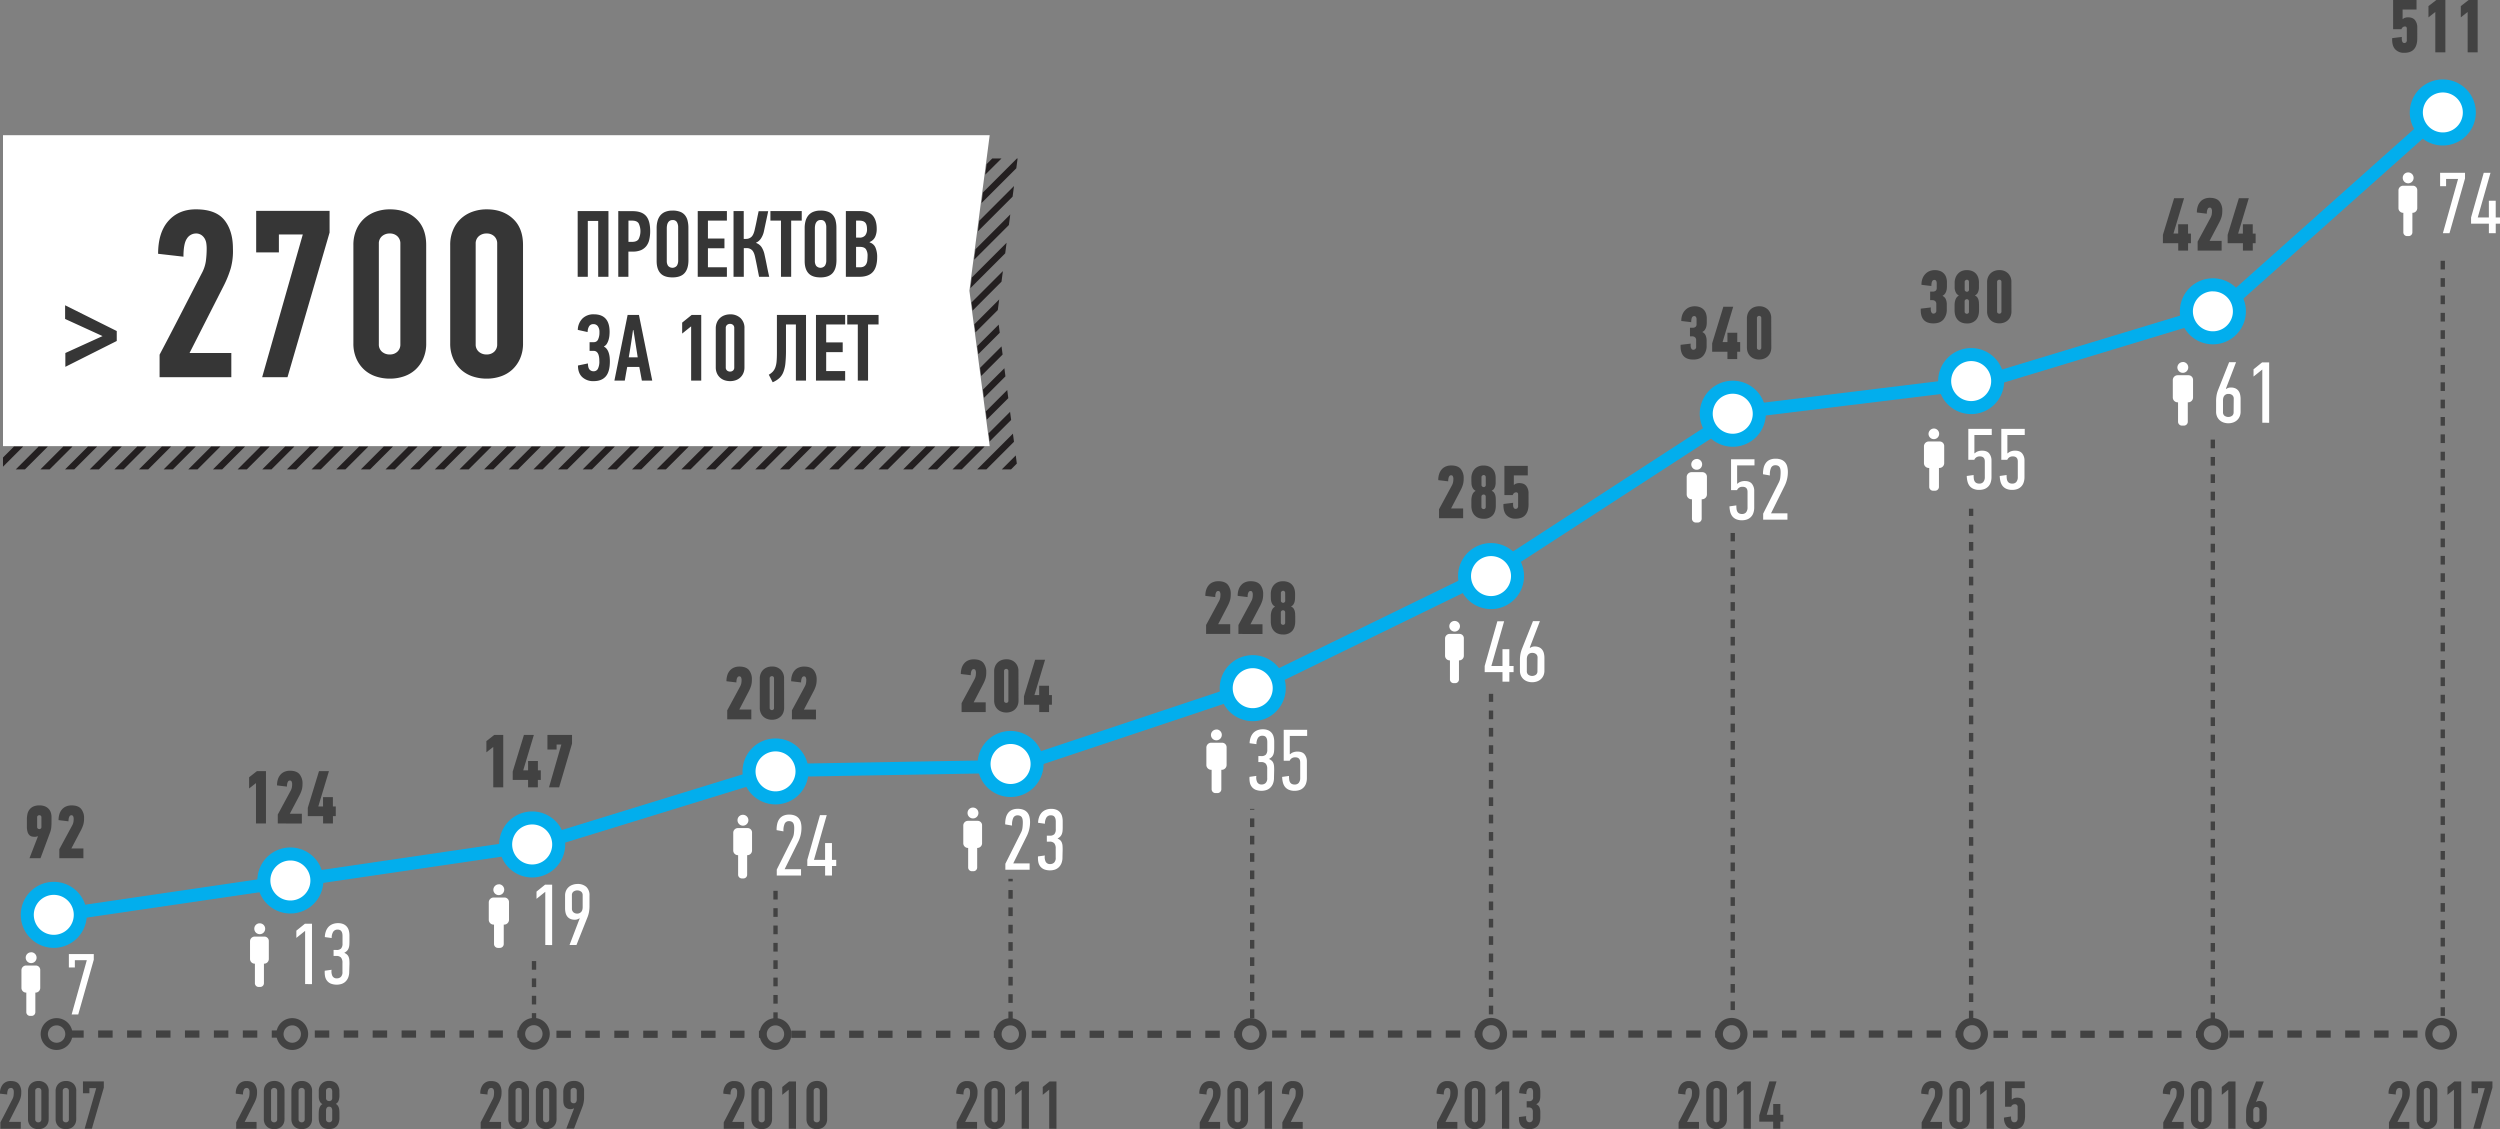 <svg xmlns="http://www.w3.org/2000/svg" viewBox="0 0 1728 780.47"><rect x="0" y="0" width="1728" height="780.47" fill="#808080" stroke="none"/><defs><style>.cls-1{fill:#424242}.cls-2{fill:#02aeed}.cls-3{fill:#fff}.cls-4{fill:#231f20}.cls-5{fill:#363636}</style></defs><title>Asset 2</title><g id="Layer_2" data-name="Layer 2"><g id="Layer_1-2" data-name="Layer 1"><path class="cls-1" d="M193.24 717.24h-5.4v-5h5.4zm-15.4 0h-10v-5h10zm-20 0h-10v-5h10zm-20 0h-10v-5h10zm-20 0h-10v-5h10zm-20 0h-10v-5h10zm-20 0h-10v-5h10zm-20 0h-10v-5h10z"/><path class="cls-1" d="M202 725.74a11 11 0 1 1 11-11 11 11 0 0 1-11 11zm0-17a6 6 0 1 0 6 6 6 6 0 0 0-6-6zm-162.88 17a11 11 0 1 1 11-11 11 11 0 0 1-11 11zm0-17a6 6 0 1 0 6 6 6 6 0 0 0-6-6z"/><path class="cls-2" d="M32.59 638.26l-1.31-8.9 336.97-49.49 168.28-51.79.64-.01 164.35-2.88 166.42-55.52 166.52-81.16 166.5-108.01 1.03-.12 166.83-20.44 163.92-49.65 156.39-139.46 5.99 6.72-157.87 140.78-166.57 50.44-166.57 20.41-165.21 107.18-.25.12-167.3 81.54-.28.09-168.01 56.06-.69.01-164.41 2.88-167.72 51.61-.34.05-337.31 49.54z"/><circle class="cls-3" cx="37.13" cy="632.34" r="18.32"/><path class="cls-2" d="M37.13 655.17a22.82 22.82 0 1 1 16.14-39 22.83 22.83 0 0 1-16.14 39zm0-36.64a13.81 13.81 0 1 0 9.77 4 13.78 13.78 0 0 0-9.77-4z"/><circle class="cls-3" cx="200.72" cy="608.6" r="18.32"/><path class="cls-2" d="M200.72 631.41a22.82 22.82 0 1 1 16.13-38.95 22.81 22.81 0 0 1-16.13 38.95zm0-36.63a13.82 13.82 0 0 0-9.78 23.6 13.82 13.82 0 1 0 19.55-19.55 13.69 13.69 0 0 0-9.77-4.05z"/><circle class="cls-3" cx="367.8" cy="583.69" r="18.32"/><path class="cls-2" d="M367.8 606.51a22.82 22.82 0 1 1 16.14-39 22.82 22.82 0 0 1-16.14 39zm0-36.64a13.83 13.83 0 1 0 9.77 4 13.73 13.73 0 0 0-9.77-4z"/><circle class="cls-3" cx="536.04" cy="533.19" r="18.32"/><path class="cls-2" d="M536 556a22.79 22.79 0 1 1 16.14-6.67A22.74 22.74 0 0 1 536 556zm0-36.63a13.81 13.81 0 1 0 9.77 4 13.72 13.72 0 0 0-9.77-4z"/><circle class="cls-3" cx="698.46" cy="528.06" r="18.32"/><path class="cls-2" d="M698.46 550.88a22.82 22.82 0 1 1 16.14-39 22.82 22.82 0 0 1-16.14 39zm0-36.64a13.83 13.83 0 1 0 9.78 4 13.74 13.74 0 0 0-9.78-4z"/><circle class="cls-3" cx="865.84" cy="475.66" r="18.32"/><path class="cls-2" d="M865.84 498.47a22.82 22.82 0 1 1 16.14-39 22.81 22.81 0 0 1-16.14 39zm0-36.62a13.82 13.82 0 1 0 9.77 4 13.78 13.78 0 0 0-9.77-4z"/><path class="cls-3" d="M1043.55 385.19a18.32 18.32 0 1 1-25.91 0 18.32 18.32 0 0 1 25.91 0z"/><path class="cls-2" d="M1030.59 421a22.81 22.81 0 1 1 16.14-6.67 22.76 22.76 0 0 1-16.14 6.67zm0-36.63a13.82 13.82 0 0 0-9.77 23.59 13.82 13.82 0 1 0 9.77-23.59z"/><circle class="cls-3" cx="1197.67" cy="285.98" r="18.32"/><path class="cls-2" d="M1197.67 308.8a22.83 22.83 0 1 1 16.14-39 22.83 22.83 0 0 1-16.14 39zm0-36.65a13.83 13.83 0 1 0 9.78 4.05 13.73 13.73 0 0 0-9.78-4.05z"/><circle class="cls-3" cx="1362.42" cy="263.4" r="18.32"/><path class="cls-2" d="M1362.42 286.22a22.82 22.82 0 1 1 16.14-39 22.83 22.83 0 0 1-16.14 39zm0-36.64a13.82 13.82 0 1 0 9.78 4 13.78 13.78 0 0 0-9.78-4z"/><circle class="cls-3" cx="1529.5" cy="215.22" r="18.32"/><path class="cls-2" d="M1529.5 238a22.82 22.82 0 1 1 16.14-39 22.82 22.82 0 0 1-16.14 39zm0-36.64a13.82 13.82 0 1 0 9.78 4 13.72 13.72 0 0 0-9.78-3.96z"/><circle class="cls-3" cx="1688.44" cy="77.74" r="18.33"/><path class="cls-2" d="M1688.44 100.57a22.83 22.83 0 1 1 16.14-39 22.83 22.83 0 0 1-16.14 39zm0-36.65a13.81 13.81 0 1 0 9.78 4 13.77 13.77 0 0 0-9.78-4z"/><path class="cls-1" d="M217.59 717.24v-5h10v5zm20 0v-5h10v5zm20 0v-5h10v5zm20 0v-5h10v5zm20 0v-5h10v5zm20 0v-5h10v5zm20 0v-5h10v5zm20.16 0h-.16v-5h2.65v5z"/><path class="cls-1" d="M369 725.6a11 11 0 0 1 0-22 11 11 0 0 1 0 22zm0-17a6 6 0 0 0 0 12 6 6 0 0 0 0-12zm15.6 8.78v-5h10v5zm20 0v-5h10v5zm20 0v-5h10v5zm20 0v-5h10v5zm20 0v-5h10v5zm20 0v-5h10v5zm20 0v-5h10v5zm20.15 0h-.16v-5h2.66v5z"/><path class="cls-1" d="M536 725.74a11 11 0 0 1 0-22 11 11 0 0 1 0 22zm0-17a6 6 0 0 0-6 6 6 6 0 0 0 6 6 6 6 0 1 0 0-12z"/><path class="cls-1" d="M546.93 717.38v-5h10v5zm20 0v-5h10v5zm20 0v-5h10v5zm20 0v-5h10v5zm20 0v-5h10v5zm20 0v-5h10v5zm20 0v-5h10v5zm20.16 0h-.16v-5h2.65v5z"/><path class="cls-1" d="M698.31 725.74a11 11 0 0 1-7.79-18.74 10.91 10.91 0 0 1 7.77-3.23 11 11 0 0 1 0 22zm0-17a6 6 0 0 0 0 12 6 6 0 0 0 6-6 6 6 0 0 0-6-6zm14.81 8.64v-5h10v5zm20 0v-5h10v5zm20 0v-5h10v5zm20 0v-5h10v5zm20 0v-5h10v5zm20 0v-5h10v5zm20 0v-5h10v5zm20.16 0h-.16v-5h2.65v5z"/><path class="cls-1" d="M864.5 725.74a11 11 0 0 1 0-22 11 11 0 0 1 0 22zm0-17a6 6 0 0 0-6 6 6 6 0 0 0 6 6 6 6 0 1 0 0-12zm14.81 8.5v-5h10v5zm20 0v-5h10v5zm20 0v-5h10v5zm20 0v-5h10v5zm20 0v-5h10v5zm20 0v-5h10v5zm20 0v-5h10v5zm20.16 0h-.16v-5h2.69v5z"/><path class="cls-1" d="M1030.69 725.6a11 11 0 0 1 0-22 11 11 0 0 1 0 22zm0-17a6 6 0 0 0 0 12 6 6 0 1 0 0-12zm14.82 8.64v-5h10v5zm20 0v-5h10v5zm20 0v-5h10v5zm20 0v-5h10v5zm20 0v-5h10v5zm20 0v-5h10v5zm20 0v-5h10v5zm20.16 0h-.16v-5h2.65v5z"/><path class="cls-1" d="M1196.88 725.6a11 11 0 0 1 0-22 11 11 0 0 1 0 22zm0-17a6 6 0 0 0 0 12 6 6 0 1 0 0-12zm14.82 8.64v-5h10v5zm20 0v-5h10v5zm20 0v-5h10v5zm20 0v-5h10v5zm20 0v-5h10v5zm20 0v-5h10v5zm20 0v-5h10v5zm20.16 0h-.16v-5h2.65v5z"/><path class="cls-1" d="M1363.07 725.6a11 11 0 0 1 0-22 11 11 0 0 1 0 22zm0-17a6 6 0 0 0 0 12 6 6 0 1 0 0-12zm14.82 8.78v-5h10v5zm20 0v-5h10v5zm20 0v-5h10v5zm20 0v-5h10v5zm20 0v-5h10v5zm20 0v-5h10v5zm20 0v-5h10v5zm20.16 0h-.16v-5h2.65v5z"/><path class="cls-1" d="M1529.27 725.74a11 11 0 0 1 0-22 11 11 0 0 1 0 22zm0-17a6 6 0 0 0-6 6 6 6 0 0 0 6 6 6 6 0 1 0 0-12zm11.73 8.5v-5h10v5zm20 0v-5h10v5zm20 0v-5h10v5zm20 0v-5h10v5zm20 0v-5h10v5zm20 0v-5h10v5zm20 0v-5h10v5zm26.31 8.36a11 11 0 0 1 0-22 11 11 0 0 1 0 22zm0-17a6 6 0 0 0 0 12 6 6 0 1 0 0-12zM7.38 752a2.12 2.12 0 0 0-1.74 1 6.73 6.73 0 0 0-.64 3.5l-5-.56a9.4 9.4 0 0 1 2-6.46 6.87 6.87 0 0 1 5.41-2.28q3.9 0 5.59 2.09a8.71 8.71 0 0 1 1.69 5.63 12.83 12.83 0 0 1-.45 3.86 19.76 19.76 0 0 1-1.48 3.62l-6.6 13.05h8.22v4.74H.28v-4.42q2.11-4 4.16-8l4.11-8a7.23 7.23 0 0 0 .83-2.43 18.52 18.52 0 0 0 .16-2.52 6.62 6.62 0 0 0-.07-.94 2.88 2.88 0 0 0-.3-.94 2.4 2.4 0 0 0-.66-.73 1.91 1.91 0 0 0-1.13-.21zm26.27 21.57a7.36 7.36 0 0 1-.56 2.93 6.32 6.32 0 0 1-3.8 3.53 8.32 8.32 0 0 1-2.76.44 8.47 8.47 0 0 1-2.8-.44 6.25 6.25 0 0 1-3.8-3.53 7.19 7.19 0 0 1-.57-2.93V754.2a7.37 7.37 0 0 1 .57-3 6.52 6.52 0 0 1 1.53-2.2 6.67 6.67 0 0 1 2.27-1.36 8.23 8.23 0 0 1 2.8-.47 7.27 7.27 0 0 1 5.14 1.83 6.7 6.7 0 0 1 2 5.17zM28.58 754a1.91 1.91 0 0 0-.59-1.48 2.11 2.11 0 0 0-1.48-.54 2.23 2.23 0 0 0-1.55.54 1.86 1.86 0 0 0-.61 1.48v19.74a1.87 1.87 0 0 0 .61 1.48 2.23 2.23 0 0 0 1.55.54 2.11 2.11 0 0 0 1.48-.54 1.93 1.93 0 0 0 .59-1.48zm24.11 19.57a7.19 7.19 0 0 1-.57 2.93 6.25 6.25 0 0 1-3.8 3.53 8.3 8.3 0 0 1-2.75.44 8.49 8.49 0 0 1-2.81-.44A6.32 6.32 0 0 1 39 776.5a7.36 7.36 0 0 1-.56-2.93V754.2a7.55 7.55 0 0 1 .56-3 6.41 6.41 0 0 1 1.5-2.2 6.63 6.63 0 0 1 2.26-1.36 8.24 8.24 0 0 1 2.81-.47 7.28 7.28 0 0 1 5.14 1.83 6.7 6.7 0 0 1 2 5.17zM47.61 754a1.91 1.91 0 0 0-.59-1.48 2.09 2.09 0 0 0-1.48-.54 2.27 2.27 0 0 0-1.55.54 1.86 1.86 0 0 0-.61 1.48v19.74a1.87 1.87 0 0 0 .61 1.48 2.27 2.27 0 0 0 1.55.54 2.09 2.09 0 0 0 1.48-.54 1.93 1.93 0 0 0 .59-1.48zm15.89 26.19h-5l8-28.06h-4.7v3.53h-4.46v-8.18h14.43v4.28zM170.38 752a2.12 2.12 0 0 0-1.74 1 6.73 6.73 0 0 0-.66 3.52l-5-.56a9.4 9.4 0 0 1 2-6.46 6.87 6.87 0 0 1 5.41-2.28q3.9 0 5.59 2.09a8.71 8.71 0 0 1 1.69 5.63 12.83 12.83 0 0 1-.45 3.86 19.76 19.76 0 0 1-1.48 3.62l-6.62 13.05h8.22v4.74h-14.1v-4.42q2.11-4 4.16-8l4.11-8a7.23 7.23 0 0 0 .83-2.43 18.52 18.52 0 0 0 .16-2.52 6.62 6.62 0 0 0-.07-.94 2.88 2.88 0 0 0-.3-.94 2.4 2.4 0 0 0-.66-.73 1.91 1.91 0 0 0-1.09-.23zm26.27 21.57a7.36 7.36 0 0 1-.56 2.93 6.32 6.32 0 0 1-3.8 3.53 8.32 8.32 0 0 1-2.76.44 8.47 8.47 0 0 1-2.8-.44 6.25 6.25 0 0 1-3.8-3.53 7.19 7.19 0 0 1-.57-2.93V754.2a7.37 7.37 0 0 1 .57-3 6.52 6.52 0 0 1 1.53-2.21 6.67 6.67 0 0 1 2.27-1.36 8.23 8.23 0 0 1 2.8-.47 7.27 7.27 0 0 1 5.14 1.83 6.7 6.7 0 0 1 2 5.17zM191.58 754a1.91 1.91 0 0 0-.59-1.48 2.11 2.11 0 0 0-1.48-.54 2.23 2.23 0 0 0-1.55.54 1.86 1.86 0 0 0-.61 1.48v19.74a1.87 1.87 0 0 0 .61 1.48 2.23 2.23 0 0 0 1.55.54 2.11 2.11 0 0 0 1.48-.54 1.93 1.93 0 0 0 .59-1.48zm24.11 19.57a7.19 7.19 0 0 1-.57 2.93 6.25 6.25 0 0 1-3.8 3.53 8.3 8.3 0 0 1-2.75.44 8.49 8.49 0 0 1-2.81-.44 6.32 6.32 0 0 1-3.8-3.53 7.36 7.36 0 0 1-.56-2.93V754.2a7.55 7.55 0 0 1 .56-3 6.41 6.41 0 0 1 1.54-2.2 6.63 6.63 0 0 1 2.26-1.36 8.24 8.24 0 0 1 2.81-.47 7.28 7.28 0 0 1 5.14 1.83 6.7 6.7 0 0 1 2 5.17zM210.61 754a1.91 1.91 0 0 0-.59-1.48 2.09 2.09 0 0 0-1.48-.54 2.27 2.27 0 0 0-1.55.54 1.86 1.86 0 0 0-.61 1.48v19.74a1.87 1.87 0 0 0 .61 1.48 2.27 2.27 0 0 0 1.55.54 2.09 2.09 0 0 0 1.48-.54 1.93 1.93 0 0 0 .59-1.48zm24.02 3.21a11 11 0 0 1-.52 3.38 4.08 4.08 0 0 1-2 2.4 4.7 4.7 0 0 1 1.4 1.27 5 5 0 0 1 .74 1.55 9.29 9.29 0 0 1 .3 1.85c.05.68.07 1.41.07 2.19v2.82a10 10 0 0 1-.54 3.48 6.52 6.52 0 0 1-1.51 2.42 5.92 5.92 0 0 1-2.26 1.41 9.46 9.46 0 0 1-6.06-.12 5.77 5.77 0 0 1-2.24-1.6 6.89 6.89 0 0 1-1.3-2.44 10.68 10.68 0 0 1-.42-3.06v-2.35c0-.75 0-1.48.07-2.21a10.87 10.87 0 0 1 .33-2 6 6 0 0 1 .77-1.74 4.77 4.77 0 0 1 1.41-1.34 3.13 3.13 0 0 1-1.29-1 5 5 0 0 1-.77-1.37 6 6 0 0 1-.38-1.45 10.45 10.45 0 0 1-.09-1.25v-3.76a6.71 6.71 0 0 1 7.12-7.14 6.92 6.92 0 0 1 5.28 1.95 8 8 0 0 1 1.84 5.66zm-5-2.82a3 3 0 0 0-.49-1.74 1.84 1.84 0 0 0-1.63-.7 2.3 2.3 0 0 0-1.5.54 1.75 1.75 0 0 0-.66 1.43v5.17a1.77 1.77 0 0 0 .64 1.43 2.26 2.26 0 0 0 1.52.54 2.17 2.17 0 0 0 1.53-.54 1.86 1.86 0 0 0 .59-1.43zm0 13.15a3.54 3.54 0 0 0-.45-1.78 1.75 1.75 0 0 0-1.67-.8 1.8 1.8 0 0 0-1.69.8 3.45 3.45 0 0 0-.47 1.78v6.17a1.85 1.85 0 0 0 .64 1.46 2.23 2.23 0 0 0 1.52.56 2.13 2.13 0 0 0 1.53-.56 1.94 1.94 0 0 0 .59-1.46zM339.38 752a2.12 2.12 0 0 0-1.74 1 6.73 6.73 0 0 0-.66 3.52l-5-.56a9.4 9.4 0 0 1 2-6.46 6.87 6.87 0 0 1 5.41-2.28q3.9 0 5.59 2.09a8.71 8.71 0 0 1 1.69 5.63 12.83 12.83 0 0 1-.45 3.86 19.76 19.76 0 0 1-1.48 3.62l-6.62 13.05h8.22v4.74h-14.1v-4.42q2.12-4 4.16-8l4.11-8a7.23 7.23 0 0 0 .83-2.43 18.52 18.52 0 0 0 .16-2.52 6.62 6.62 0 0 0-.07-.94 2.88 2.88 0 0 0-.3-.94 2.4 2.4 0 0 0-.66-.73 1.91 1.91 0 0 0-1.09-.23zm26.27 21.57a7.36 7.36 0 0 1-.56 2.93 6.32 6.32 0 0 1-3.8 3.53 8.32 8.32 0 0 1-2.76.44 8.47 8.47 0 0 1-2.8-.44 6.25 6.25 0 0 1-3.8-3.53 7.19 7.19 0 0 1-.57-2.93V754.2a7.37 7.37 0 0 1 .57-3 6.52 6.52 0 0 1 1.53-2.21 6.67 6.67 0 0 1 2.27-1.36 8.23 8.23 0 0 1 2.8-.47 7.27 7.27 0 0 1 5.14 1.83 6.7 6.7 0 0 1 2 5.17zM360.58 754a1.91 1.91 0 0 0-.59-1.48 2.11 2.11 0 0 0-1.48-.54 2.23 2.23 0 0 0-1.55.54 1.86 1.86 0 0 0-.61 1.48v19.74a1.87 1.87 0 0 0 .61 1.48 2.23 2.23 0 0 0 1.55.54 2.11 2.11 0 0 0 1.48-.54 1.93 1.93 0 0 0 .59-1.48zm24.11 19.57a7.19 7.19 0 0 1-.57 2.93 6.25 6.25 0 0 1-3.8 3.53 8.3 8.3 0 0 1-2.75.44 8.49 8.49 0 0 1-2.81-.44 6.32 6.32 0 0 1-3.8-3.53 7.36 7.36 0 0 1-.56-2.93V754.2a7.55 7.55 0 0 1 .56-3 6.41 6.41 0 0 1 1.54-2.2 6.63 6.63 0 0 1 2.26-1.36 8.24 8.24 0 0 1 2.81-.47 7.28 7.28 0 0 1 5.14 1.83 6.7 6.7 0 0 1 2 5.17zM379.61 754a1.91 1.91 0 0 0-.59-1.48 2.09 2.09 0 0 0-1.48-.54 2.27 2.27 0 0 0-1.55.54 1.86 1.86 0 0 0-.61 1.48v19.74a1.87 1.87 0 0 0 .61 1.48 2.27 2.27 0 0 0 1.55.54 2.09 2.09 0 0 0 1.48-.54 1.93 1.93 0 0 0 .59-1.48zm16.92 12.09a3.6 3.6 0 0 1-2.07.57 5.06 5.06 0 0 1-3.72-1.39q-1.39-1.38-1.4-4.91v-5.69a9.42 9.42 0 0 1 .45-3 6.58 6.58 0 0 1 1.34-2.37 6 6 0 0 1 2.27-1.58 8.59 8.59 0 0 1 3.25-.56 7.06 7.06 0 0 1 5.28 1.83 6.78 6.78 0 0 1 1.79 4.94v4.18a18.83 18.83 0 0 1-.94 6.34l-6 15.7h-5.37l5.34-13.91zm-2.11-5.5a1.81 1.81 0 0 0 .6 1.46 2.24 2.24 0 0 0 1.53.52 1.78 1.78 0 0 0 1.58-.73 2.85 2.85 0 0 0 .52-1.67v-6.3a1.78 1.78 0 0 0-.59-1.43 2.23 2.23 0 0 0-1.51-.49 2.38 2.38 0 0 0-1.51.49 1.71 1.71 0 0 0-.62 1.43zM507.38 752a2.12 2.12 0 0 0-1.74 1 6.73 6.73 0 0 0-.66 3.52l-5-.56a9.4 9.4 0 0 1 2-6.46 6.87 6.87 0 0 1 5.41-2.28q3.9 0 5.59 2.09a8.71 8.71 0 0 1 1.69 5.63 12.83 12.83 0 0 1-.45 3.86 19.76 19.76 0 0 1-1.48 3.62l-6.62 13.05h8.22v4.74h-14.1v-4.42q2.12-4 4.16-8l4.11-8a7.23 7.23 0 0 0 .83-2.43 18.52 18.52 0 0 0 .16-2.52 6.62 6.62 0 0 0-.07-.94 2.88 2.88 0 0 0-.3-.94 2.4 2.4 0 0 0-.66-.73 1.91 1.91 0 0 0-1.09-.23zm26.27 21.57a7.36 7.36 0 0 1-.56 2.93 6.32 6.32 0 0 1-3.8 3.53 8.32 8.32 0 0 1-2.76.44 8.47 8.47 0 0 1-2.8-.44 6.25 6.25 0 0 1-3.8-3.53 7.19 7.19 0 0 1-.57-2.93V754.2a7.37 7.37 0 0 1 .57-3 6.52 6.52 0 0 1 1.53-2.21 6.67 6.67 0 0 1 2.27-1.36 8.23 8.23 0 0 1 2.8-.47 7.27 7.27 0 0 1 5.14 1.83 6.7 6.7 0 0 1 2 5.17zM528.58 754a1.91 1.91 0 0 0-.59-1.48 2.11 2.11 0 0 0-1.48-.54 2.23 2.23 0 0 0-1.55.54 1.86 1.86 0 0 0-.61 1.48v19.74a1.87 1.87 0 0 0 .61 1.48 2.23 2.23 0 0 0 1.55.54 2.11 2.11 0 0 0 1.48-.54 1.93 1.93 0 0 0 .59-1.48zm16.59 26.19v-27l-4.47 3.57v-5.45l4.75-3.81h4.75v32.71zm26.55-6.62a7.36 7.36 0 0 1-.56 2.93 6.32 6.32 0 0 1-3.8 3.53 8.32 8.32 0 0 1-2.76.44 8.47 8.47 0 0 1-2.8-.44 6.25 6.25 0 0 1-3.8-3.53 7.19 7.19 0 0 1-.57-2.93V754.2a7.37 7.37 0 0 1 .57-3 6.52 6.52 0 0 1 1.53-2.21 6.67 6.67 0 0 1 2.27-1.36 8.23 8.23 0 0 1 2.8-.47 7.27 7.27 0 0 1 5.14 1.83 6.7 6.7 0 0 1 2 5.17zM566.65 754a1.91 1.91 0 0 0-.59-1.48 2.11 2.11 0 0 0-1.48-.54 2.23 2.23 0 0 0-1.55.54 1.86 1.86 0 0 0-.61 1.48v19.74a1.87 1.87 0 0 0 .61 1.48 2.23 2.23 0 0 0 1.55.54 2.11 2.11 0 0 0 1.48-.54 1.93 1.93 0 0 0 .59-1.48zm101.73-2a2.12 2.12 0 0 0-1.74 1 6.73 6.73 0 0 0-.66 3.52l-5-.56a9.4 9.4 0 0 1 2-6.46 6.87 6.87 0 0 1 5.41-2.28q3.9 0 5.59 2.09a8.71 8.71 0 0 1 1.69 5.63 12.83 12.83 0 0 1-.45 3.86 19.76 19.76 0 0 1-1.48 3.62l-6.62 13.05h8.22v4.74h-14.1v-4.42q2.12-4 4.16-8l4.11-8a7.23 7.23 0 0 0 .83-2.43 18.52 18.52 0 0 0 .16-2.52 6.62 6.62 0 0 0-.07-.94 2.88 2.88 0 0 0-.3-.94 2.4 2.4 0 0 0-.66-.73 1.91 1.91 0 0 0-1.09-.23zm26.27 21.57a7.36 7.36 0 0 1-.56 2.93 6.32 6.32 0 0 1-3.8 3.53 8.32 8.32 0 0 1-2.76.44 8.47 8.47 0 0 1-2.8-.44 6.25 6.25 0 0 1-3.8-3.53 7.19 7.19 0 0 1-.57-2.93V754.2a7.37 7.37 0 0 1 .57-3 6.52 6.52 0 0 1 1.53-2.21 6.67 6.67 0 0 1 2.27-1.36 8.23 8.23 0 0 1 2.8-.47 7.27 7.27 0 0 1 5.14 1.83 6.7 6.7 0 0 1 2 5.17zM689.58 754a1.91 1.91 0 0 0-.59-1.48 2.11 2.11 0 0 0-1.48-.54 2.23 2.23 0 0 0-1.55.54 1.86 1.86 0 0 0-.61 1.48v19.74a1.87 1.87 0 0 0 .61 1.48 2.23 2.23 0 0 0 1.55.54 2.11 2.11 0 0 0 1.48-.54 1.93 1.93 0 0 0 .59-1.48zm16.59 26.19v-27l-4.47 3.57v-5.45l4.75-3.81h4.75v32.71zm19.03 0v-27l-4.46 3.57v-5.45l4.74-3.81h4.75v32.71zM836.38 752a2.12 2.12 0 0 0-1.74 1 6.73 6.73 0 0 0-.66 3.52l-5-.56a9.4 9.4 0 0 1 2-6.46 6.87 6.87 0 0 1 5.41-2.28q3.9 0 5.59 2.09a8.71 8.71 0 0 1 1.69 5.63 12.83 12.83 0 0 1-.45 3.86 19.76 19.76 0 0 1-1.48 3.62l-6.62 13.05h8.22v4.74h-14.1v-4.42q2.12-4 4.16-8l4.11-8a7.23 7.23 0 0 0 .83-2.43 18.52 18.52 0 0 0 .16-2.52 6.62 6.62 0 0 0-.07-.94 2.88 2.88 0 0 0-.3-.94 2.4 2.4 0 0 0-.66-.73 1.91 1.91 0 0 0-1.09-.23zm26.27 21.57a7.36 7.36 0 0 1-.56 2.93 6.32 6.32 0 0 1-3.8 3.53 8.32 8.32 0 0 1-2.76.44 8.47 8.47 0 0 1-2.8-.44 6.25 6.25 0 0 1-3.8-3.53 7.19 7.19 0 0 1-.57-2.93V754.2a7.37 7.37 0 0 1 .57-3 6.52 6.52 0 0 1 1.53-2.21 6.67 6.67 0 0 1 2.27-1.36 8.23 8.23 0 0 1 2.8-.47 7.27 7.27 0 0 1 5.14 1.83 6.7 6.7 0 0 1 2 5.17zM857.58 754a1.91 1.91 0 0 0-.59-1.48 2.11 2.11 0 0 0-1.48-.54 2.23 2.23 0 0 0-1.55.54 1.86 1.86 0 0 0-.61 1.48v19.74a1.87 1.87 0 0 0 .61 1.48 2.23 2.23 0 0 0 1.55.54 2.11 2.11 0 0 0 1.48-.54 1.93 1.93 0 0 0 .59-1.48zm16.59 26.19v-27l-4.47 3.57v-5.45l4.75-3.81h4.75v32.71zM893.48 752a2.12 2.12 0 0 0-1.74 1 6.86 6.86 0 0 0-.65 3.52l-5-.56a9.4 9.4 0 0 1 2-6.46 6.85 6.85 0 0 1 5.4-2.28c2.6 0 4.47.7 5.59 2.09a8.71 8.71 0 0 1 1.7 5.63 12.83 12.83 0 0 1-.45 3.86 20.49 20.49 0 0 1-1.48 3.62l-6.63 13.05h8.23v4.74h-14.1v-4.42q2.11-4 4.16-8l4.11-8a7.21 7.21 0 0 0 .82-2.43 18.48 18.48 0 0 0 .17-2.52 8.52 8.52 0 0 0-.07-.94 2.67 2.67 0 0 0-.31-.94 2.4 2.4 0 0 0-.66-.73 1.91 1.91 0 0 0-1.09-.23zm106.9 0a2.12 2.12 0 0 0-1.74 1 6.73 6.73 0 0 0-.66 3.52l-5-.56a9.4 9.4 0 0 1 2-6.46 6.87 6.87 0 0 1 5.41-2.28q3.9 0 5.59 2.09a8.71 8.71 0 0 1 1.69 5.63 12.83 12.83 0 0 1-.45 3.86 19.76 19.76 0 0 1-1.48 3.62l-6.62 13.05h8.22v4.74h-14.1v-4.42q2.12-4 4.16-8l4.11-8a7.23 7.23 0 0 0 .83-2.43 18.52 18.52 0 0 0 .16-2.52 6.62 6.62 0 0 0-.07-.94 2.88 2.88 0 0 0-.3-.94 2.4 2.4 0 0 0-.66-.73 1.94 1.94 0 0 0-1.09-.23zm26.27 21.57a7.36 7.36 0 0 1-.56 2.93 6.32 6.32 0 0 1-3.8 3.53 8.32 8.32 0 0 1-2.76.44 8.47 8.47 0 0 1-2.8-.44 6.25 6.25 0 0 1-3.8-3.53 7.19 7.19 0 0 1-.57-2.93V754.2a7.37 7.37 0 0 1 .57-3 6.52 6.52 0 0 1 1.53-2.21 6.67 6.67 0 0 1 2.27-1.36 8.23 8.23 0 0 1 2.8-.47 7.27 7.27 0 0 1 5.14 1.83 6.7 6.7 0 0 1 2 5.17zm-5.07-19.6a1.91 1.91 0 0 0-.59-1.48 2.11 2.11 0 0 0-1.48-.54 2.23 2.23 0 0 0-1.55.54 1.86 1.86 0 0 0-.61 1.48v19.74a1.87 1.87 0 0 0 .61 1.48 2.23 2.23 0 0 0 1.55.54 2.11 2.11 0 0 0 1.48-.54 1.93 1.93 0 0 0 .59-1.48zm16.59 26.22v-27l-4.47 3.57v-5.45l4.75-3.81h4.75v32.71zm23.83-16.82a3.88 3.88 0 0 1 2.16 2.18 9.58 9.58 0 0 1 .51 3.22v3.76c0 2.6-.68 4.58-2.05 5.92a7.43 7.43 0 0 1-5.47 2c-2.67 0-4.58-.72-5.74-2.18s-1.66-3.52-1.5-6.18l5-.61a4.94 4.94 0 0 0 .45 3.29 2.18 2.18 0 0 0 1.85.94 2.48 2.48 0 0 0 1.58-.59 2.71 2.71 0 0 0 .72-2.19v-4.41a3.11 3.11 0 0 0-.75-2.35 3 3 0 0 0-2.11-.71h-1.41v-4.32h1.64a2.45 2.45 0 0 0 2.78-2.87v-3.62a3.93 3.93 0 0 0-.43-1.78 1.65 1.65 0 0 0-1.64-.85 2.16 2.16 0 0 0-1.86 1 5.82 5.82 0 0 0-.68 3.22l-5-.66a9 9 0 0 1 2.16-6.08 7.17 7.17 0 0 1 5.59-2.28 7.66 7.66 0 0 1 3.25.61 5.78 5.78 0 0 1 2.11 1.62 6.38 6.38 0 0 1 1.15 2.3 9.76 9.76 0 0 1 .35 2.61v2.59c0 .62 0 1.24-.07 1.85a7.19 7.19 0 0 1-.32 1.72 4.84 4.84 0 0 1-.8 1.48 4.38 4.38 0 0 1-1.48 1.15zM1167.38 752a2.12 2.12 0 0 0-1.74 1 6.73 6.73 0 0 0-.66 3.52l-5-.56a9.4 9.4 0 0 1 2-6.46 6.87 6.87 0 0 1 5.41-2.28q3.9 0 5.59 2.09a8.71 8.71 0 0 1 1.69 5.63 12.83 12.83 0 0 1-.45 3.86 19.76 19.76 0 0 1-1.48 3.62l-6.62 13.05h8.22v4.74h-14.1v-4.42q2.12-4 4.16-8l4.11-8a7.23 7.23 0 0 0 .83-2.43 18.52 18.52 0 0 0 .16-2.52 6.62 6.62 0 0 0-.07-.94 2.88 2.88 0 0 0-.3-.94 2.4 2.4 0 0 0-.66-.73 1.94 1.94 0 0 0-1.09-.23zm26.27 21.57a7.36 7.36 0 0 1-.56 2.93 6.32 6.32 0 0 1-3.8 3.53 8.32 8.32 0 0 1-2.76.44 8.47 8.47 0 0 1-2.8-.44 6.25 6.25 0 0 1-3.8-3.53 7.19 7.19 0 0 1-.57-2.93V754.2a7.37 7.37 0 0 1 .57-3 6.52 6.52 0 0 1 1.53-2.21 6.67 6.67 0 0 1 2.27-1.36 8.23 8.23 0 0 1 2.8-.47 7.27 7.27 0 0 1 5.14 1.83 6.7 6.7 0 0 1 2 5.17zm-5.07-19.6a1.91 1.91 0 0 0-.59-1.48 2.11 2.11 0 0 0-1.48-.54 2.23 2.23 0 0 0-1.55.54 1.86 1.86 0 0 0-.61 1.48v19.74a1.87 1.87 0 0 0 .61 1.48 2.23 2.23 0 0 0 1.55.54 2.11 2.11 0 0 0 1.48-.54 1.93 1.93 0 0 0 .59-1.48zm16.59 26.22v-27l-4.47 3.57v-5.45l4.75-3.81h4.75v32.71zm25.38-4.89v4.89h-4.94v-4.89H1216V771l7-23.55h4.94l-6.77 23.08h4.46v-7.43h4.94v7.43h2.07v4.74zm104.83-23.3a2.12 2.12 0 0 0-1.74 1 6.73 6.73 0 0 0-.66 3.52l-5-.56a9.4 9.4 0 0 1 2-6.46 6.87 6.87 0 0 1 5.41-2.28q3.9 0 5.59 2.09a8.71 8.71 0 0 1 1.69 5.63 12.83 12.83 0 0 1-.45 3.86 19.76 19.76 0 0 1-1.48 3.62l-6.62 13.05h8.22v4.74h-14.1v-4.42q2.12-4 4.16-8l4.11-8a7.23 7.23 0 0 0 .83-2.43 18.52 18.52 0 0 0 .16-2.52 6.62 6.62 0 0 0-.07-.94 2.88 2.88 0 0 0-.3-.94 2.4 2.4 0 0 0-.66-.73 1.94 1.94 0 0 0-1.09-.23zm26.27 21.57a7.36 7.36 0 0 1-.56 2.93 6.32 6.32 0 0 1-3.8 3.53 8.32 8.32 0 0 1-2.76.44 8.47 8.47 0 0 1-2.8-.44 6.25 6.25 0 0 1-3.8-3.53 7.19 7.19 0 0 1-.57-2.93V754.2a7.37 7.37 0 0 1 .57-3 6.52 6.52 0 0 1 1.53-2.21 6.67 6.67 0 0 1 2.27-1.36 8.23 8.23 0 0 1 2.8-.47 7.27 7.27 0 0 1 5.14 1.83 6.7 6.7 0 0 1 2 5.17zm-5.07-19.6a1.91 1.91 0 0 0-.59-1.48 2.11 2.11 0 0 0-1.48-.54 2.23 2.23 0 0 0-1.55.54 1.86 1.86 0 0 0-.61 1.48v19.74a1.87 1.87 0 0 0 .61 1.48 2.23 2.23 0 0 0 1.55.54 2.11 2.11 0 0 0 1.48-.54 1.93 1.93 0 0 0 .59-1.48zm16.59 26.22v-27l-4.47 3.57v-5.45l4.75-3.81h4.75v32.71zm19.13.28q-3.72 0-5.43-2.11a9.05 9.05 0 0 1-1.72-5.88l4.89-.79v.65a4.61 4.61 0 0 0 .56 2.61 2.06 2.06 0 0 0 1.79.78 2.15 2.15 0 0 0 1.48-.57 3.08 3.08 0 0 0 .73-2.16v-7.75a1.79 1.79 0 0 0-2-2 2.89 2.89 0 0 0-1.44.39 2.65 2.65 0 0 0-1.05 1.34h-4.23v-17.5h13.63v4.65h-9V760h.07a.17.17 0 0 0 .12 0 3.62 3.62 0 0 1 1.58-1 6.21 6.21 0 0 1 1.85-.3c2 0 3.44.55 4.3 1.67a6.65 6.65 0 0 1 1.29 4.2v6.77q0 4.65-1.8 6.84c-1.26 1.57-3.12 2.29-5.62 2.29zM1502.38 752a2.12 2.12 0 0 0-1.74 1 6.73 6.73 0 0 0-.66 3.52l-5-.56a9.4 9.4 0 0 1 2-6.46 6.87 6.87 0 0 1 5.41-2.28q3.9 0 5.59 2.09a8.71 8.71 0 0 1 1.69 5.63 12.83 12.83 0 0 1-.45 3.86 19.76 19.76 0 0 1-1.48 3.62l-6.62 13.05h8.22v4.74h-14.1v-4.42q2.12-4 4.16-8l4.11-8a7.23 7.23 0 0 0 .83-2.43 18.52 18.52 0 0 0 .16-2.52 6.62 6.62 0 0 0-.07-.94 2.88 2.88 0 0 0-.3-.94 2.4 2.4 0 0 0-.66-.73 1.94 1.94 0 0 0-1.09-.23zm26.27 21.57a7.36 7.36 0 0 1-.56 2.93 6.32 6.32 0 0 1-3.8 3.53 8.32 8.32 0 0 1-2.76.44 8.47 8.47 0 0 1-2.8-.44 6.25 6.25 0 0 1-3.8-3.53 7.19 7.19 0 0 1-.57-2.93V754.2a7.37 7.37 0 0 1 .57-3 6.52 6.52 0 0 1 1.53-2.21 6.67 6.67 0 0 1 2.27-1.36 8.23 8.23 0 0 1 2.8-.47 7.27 7.27 0 0 1 5.14 1.83 6.7 6.7 0 0 1 2 5.17zm-5.07-19.6a1.91 1.91 0 0 0-.59-1.48 2.11 2.11 0 0 0-1.48-.54 2.23 2.23 0 0 0-1.55.54 1.86 1.86 0 0 0-.61 1.48v19.74a1.87 1.87 0 0 0 .61 1.48 2.23 2.23 0 0 0 1.55.54 2.11 2.11 0 0 0 1.48-.54 1.93 1.93 0 0 0 .59-1.48zm16.59 26.22v-27l-4.47 3.57v-5.45l4.75-3.81h4.75v32.71zm19.45-18.61a3.64 3.64 0 0 1 2.07-.56 4.87 4.87 0 0 1 3.73 1.5 6.83 6.83 0 0 1 1.4 4.75V773a9.37 9.37 0 0 1-.45 3 6.73 6.73 0 0 1-1.35 2.38 6.07 6.07 0 0 1-2.26 1.57 8.3 8.3 0 0 1-3.21.56 7.14 7.14 0 0 1-5.16-1.83 6.53 6.53 0 0 1-1.91-4.93v-4.19a25.56 25.56 0 0 1 .21-3.45 13.45 13.45 0 0 1 .73-2.89l6-15.7h5.33l-5.34 13.91zm2.12 5.5a1.7 1.7 0 0 0-.61-1.43 2.33 2.33 0 0 0-1.51-.5 1.92 1.92 0 0 0-1.62.71 2.63 2.63 0 0 0-.54 1.64v6.3a1.73 1.73 0 0 0 .61 1.43 2.33 2.33 0 0 0 1.51.5 2.4 2.4 0 0 0 1.55-.5 1.7 1.7 0 0 0 .61-1.43zm96.64-15.08a2.12 2.12 0 0 0-1.74 1 6.73 6.73 0 0 0-.66 3.52l-5-.56a9.4 9.4 0 0 1 2-6.46 6.87 6.87 0 0 1 5.41-2.28q3.9 0 5.59 2.09a8.71 8.71 0 0 1 1.69 5.63 12.83 12.83 0 0 1-.45 3.86 19.76 19.76 0 0 1-1.48 3.62l-6.62 13.05h8.22v4.74h-14.1v-4.42q2.12-4 4.16-8l4.11-8a7.23 7.23 0 0 0 .83-2.43 18.52 18.52 0 0 0 .16-2.52 6.62 6.62 0 0 0-.07-.94 2.88 2.88 0 0 0-.3-.94 2.4 2.4 0 0 0-.66-.73 1.94 1.94 0 0 0-1.09-.23zm26.27 21.57a7.36 7.36 0 0 1-.56 2.93 6.32 6.32 0 0 1-3.8 3.53 8.32 8.32 0 0 1-2.76.44 8.47 8.47 0 0 1-2.8-.44 6.25 6.25 0 0 1-3.8-3.53 7.19 7.19 0 0 1-.57-2.93V754.2a7.37 7.37 0 0 1 .57-3 6.52 6.52 0 0 1 1.53-2.21 6.67 6.67 0 0 1 2.27-1.36 8.23 8.23 0 0 1 2.8-.47 7.27 7.27 0 0 1 5.14 1.83 6.7 6.7 0 0 1 2 5.17zm-5.07-19.6a1.91 1.91 0 0 0-.59-1.48 2.11 2.11 0 0 0-1.48-.54 2.23 2.23 0 0 0-1.55.54 1.86 1.86 0 0 0-.61 1.48v19.74a1.87 1.87 0 0 0 .61 1.48 2.23 2.23 0 0 0 1.55.54 2.11 2.11 0 0 0 1.48-.54 1.93 1.93 0 0 0 .59-1.48zm16.59 26.22v-27l-4.47 3.57v-5.45l4.75-3.81h4.75v32.71zm18.33 0h-5l8-28.06h-4.7v3.53h-4.46v-8.18h14.43v4.28zM25.93 578a4.09 4.09 0 0 1-1.94.41 9.51 9.51 0 0 1-1.78-.18 3.72 3.72 0 0 1-1.76-.88 5.1 5.1 0 0 1-1.33-2.13 11.81 11.81 0 0 1-.53-3.93v-5a17 17 0 0 1 .37-3.57 7.59 7.59 0 0 1 1.35-3.06 7 7 0 0 1 2.69-2.17 10.19 10.19 0 0 1 4.34-.8 9.87 9.87 0 0 1 3.64.62 7.25 7.25 0 0 1 2.6 1.72 6.9 6.9 0 0 1 1.53 2.55 9.76 9.76 0 0 1 .5 3.17V568c0 1.28-.05 2.53-.16 3.75a13.76 13.76 0 0 1-.83 3.64L28 593.19h-7.62l5.81-15zm-.26-6.39a1.28 1.28 0 0 0 .48 1.09 1.71 1.71 0 0 0 1.05.36 1.54 1.54 0 0 0 1-.36 1.37 1.37 0 0 0 .43-1.09v-6.78a1.3 1.3 0 0 0-.43-1 1.54 1.54 0 0 0-1-.36 1.71 1.71 0 0 0-1.05.36 1.22 1.22 0 0 0-.48 1zM41 593.19V587l8.89-16.45a7.82 7.82 0 0 0 .86-2.36 15.27 15.27 0 0 0 .18-2.42 3.86 3.86 0 0 0-.34-1.5 1.22 1.22 0 0 0-1.22-.78 1.78 1.78 0 0 0-.68.15 1.55 1.55 0 0 0-.65.63 4.73 4.73 0 0 0-.49 1.3 8.88 8.88 0 0 0-.21 2.13l-6.86-.83a13 13 0 0 1 .7-4.51 9 9 0 0 1 1.92-3.17 7.62 7.62 0 0 1 2.9-1.9 9.7 9.7 0 0 1 3.43-.6c3.08 0 5.31.81 6.68 2.45a9.87 9.87 0 0 1 2 6.56 15 15 0 0 1-.52 4.22 22.78 22.78 0 0 1-1.71 4.08l-6.55 12.45h8.32v6.76z"/><path class="cls-3" d="M24.77 667.36H18a3.25 3.25 0 0 0-3.18 3.3v12.14a3.25 3.25 0 0 0 3.18 3.3h.19v13.45a2.6 2.6 0 0 0 2.55 2.64h1.15a2.59 2.59 0 0 0 2.54-2.64V686.1h.2a3.25 3.25 0 0 0 3.18-3.3v-12.14a3.07 3.07 0 0 0-3.06-3.3m-3.35-9.17a3.76 3.76 0 1 1-3.63 3.81 3.7 3.7 0 0 1 3.63-3.76m32.68 42.95h-4.56L60 663.69h-8.26v5H47.6v-9.24h17.22v3.9z"/><path class="cls-1" d="M176.93 569.19v-27.92l-4.74 3.73v-7.75l5.41-4.25h6.24v36.19zm15.07 0V563l8.89-16.45a7.82 7.82 0 0 0 .86-2.36 15.27 15.27 0 0 0 .18-2.42 3.86 3.86 0 0 0-.34-1.5 1.22 1.22 0 0 0-1.22-.78 1.78 1.78 0 0 0-.68.15 1.55 1.55 0 0 0-.65.63 4.73 4.73 0 0 0-.49 1.3 8.88 8.88 0 0 0-.21 2.13l-6.86-.83a13 13 0 0 1 .7-4.51 9 9 0 0 1 1.92-3.17 7.62 7.62 0 0 1 2.84-1.86 9.7 9.7 0 0 1 3.43-.6c3.08 0 5.31.81 6.68 2.45a9.87 9.87 0 0 1 2.05 6.56 15 15 0 0 1-.52 4.22 22.78 22.78 0 0 1-1.71 4.06l-6.55 12.45h8.32v6.76zm38.12-5.09v5.09h-6.81v-5.09h-10.56v-5.78L220.5 533h6.87L220 557.44h3.28V551h6.81v6.45h2v6.66zm110.81-19.91v-27.92l-4.74 3.73v-7.75l5.41-4.25h6.24v36.19zm30.83-5.09v5.09H365v-5.09h-10.61v-5.78l7.75-25.32H369l-7.34 24.44H365V526h6.81v6.45h2v6.66zm14.72 5.09h-7L388 514.6h-3.28v3.49h-6.34V508h17v6zm116.17-47V491l8.89-16.45a7.82 7.82 0 0 0 .86-2.36 15.27 15.27 0 0 0 .18-2.42 3.86 3.86 0 0 0-.34-1.5 1.22 1.22 0 0 0-1.22-.78 1.78 1.78 0 0 0-.68.15 1.55 1.55 0 0 0-.65.63 4.73 4.73 0 0 0-.49 1.3 8.88 8.88 0 0 0-.21 2.13l-6.86-.83a13 13 0 0 1 .7-4.51 9 9 0 0 1 1.92-3.17 7.62 7.62 0 0 1 2.84-1.86 9.7 9.7 0 0 1 3.43-.6c3.08 0 5.31.81 6.68 2.45a9.87 9.87 0 0 1 2 6.56 15 15 0 0 1-.52 4.22 22.78 22.78 0 0 1-1.71 4.06L511 490.43h8.32v6.76zm39.35-8.01a9 9 0 0 1-.63 3.46 7.38 7.38 0 0 1-1.76 2.63 7.8 7.8 0 0 1-2.68 1.66 9.46 9.46 0 0 1-3.3.57 9.75 9.75 0 0 1-3.38-.57 7.65 7.65 0 0 1-2.71-1.66 7.53 7.53 0 0 1-1.77-2.63 9.2 9.2 0 0 1-.62-3.46v-20.12a9 9 0 0 1 .65-3.48 7.75 7.75 0 0 1 1.79-2.66 8 8 0 0 1 2.68-1.66 9.56 9.56 0 0 1 3.36-.57 8.34 8.34 0 0 1 6 2.23 8.13 8.13 0 0 1 2.32 6.14zm-7-20.38a1.37 1.37 0 0 0-.44-1.07 1.49 1.49 0 0 0-1-.39 1.68 1.68 0 0 0-1.07.39 1.29 1.29 0 0 0-.49 1.07v20.64a1.23 1.23 0 0 0 .49 1 1.68 1.68 0 0 0 1.07.39 1.49 1.49 0 0 0 1-.39 1.31 1.31 0 0 0 .44-1zm12.37 28.39V491l8.89-16.45a7.82 7.82 0 0 0 .86-2.36 15.27 15.27 0 0 0 .18-2.42 3.86 3.86 0 0 0-.34-1.5 1.22 1.22 0 0 0-1.22-.78 1.78 1.78 0 0 0-.68.15 1.55 1.55 0 0 0-.65.63 4.73 4.73 0 0 0-.49 1.3 8.88 8.88 0 0 0-.21 2.13l-6.86-.83a13 13 0 0 1 .7-4.51 9 9 0 0 1 1.92-3.17 7.62 7.62 0 0 1 2.84-1.86 9.7 9.7 0 0 1 3.43-.6c3.08 0 5.31.81 6.68 2.45a9.87 9.87 0 0 1 2.05 6.56 15 15 0 0 1-.52 4.22 22.78 22.78 0 0 1-1.71 4.06l-6.55 12.45H564v6.76zm117.28-5V486l8.89-16.45a7.82 7.82 0 0 0 .86-2.36 15.27 15.27 0 0 0 .18-2.42 3.86 3.86 0 0 0-.34-1.5 1.22 1.22 0 0 0-1.22-.78 1.78 1.78 0 0 0-.68.15 1.55 1.55 0 0 0-.65.63 4.73 4.73 0 0 0-.49 1.3 8.88 8.88 0 0 0-.21 2.13l-6.86-.83a13 13 0 0 1 .7-4.51 9 9 0 0 1 1.92-3.17 7.62 7.62 0 0 1 2.84-1.86 9.7 9.7 0 0 1 3.43-.6c3.08 0 5.31.81 6.68 2.45a9.87 9.87 0 0 1 2 6.56 15 15 0 0 1-.52 4.22 22.78 22.78 0 0 1-1.71 4.06L673 485.43h8.32v6.76zm39.35-8.01a9 9 0 0 1-.63 3.46 7.38 7.38 0 0 1-1.76 2.63 7.8 7.8 0 0 1-2.68 1.66 9.46 9.46 0 0 1-3.3.57 9.75 9.75 0 0 1-3.38-.57 7.65 7.65 0 0 1-2.71-1.66 7.53 7.53 0 0 1-1.77-2.63 9.2 9.2 0 0 1-.62-3.46v-20.12a9 9 0 0 1 .65-3.48 7.75 7.75 0 0 1 1.79-2.66 8 8 0 0 1 2.68-1.66 9.56 9.56 0 0 1 3.36-.57 8.34 8.34 0 0 1 6 2.23 8.13 8.13 0 0 1 2.32 6.14zm-7-20.38a1.37 1.37 0 0 0-.44-1.07 1.49 1.49 0 0 0-1-.39 1.68 1.68 0 0 0-1.07.39 1.29 1.29 0 0 0-.49 1.07v20.64a1.23 1.23 0 0 0 .49 1 1.68 1.68 0 0 0 1.07.39 1.49 1.49 0 0 0 1-.39 1.31 1.31 0 0 0 .44-1zm28.12 23.3v5.09h-6.81v-5.09h-10.56v-5.78L715.5 456h6.87L715 480.44h3.28V474h6.81v6.45h2v6.66zm108.53-48.91V432l8.89-16.45a7.82 7.82 0 0 0 .86-2.36 15.27 15.27 0 0 0 .18-2.42 3.86 3.86 0 0 0-.34-1.5 1.22 1.22 0 0 0-1.22-.78 1.78 1.78 0 0 0-.68.15 1.55 1.55 0 0 0-.65.63 4.73 4.73 0 0 0-.49 1.3 8.88 8.88 0 0 0-.21 2.13l-6.86-.83a13 13 0 0 1 .7-4.51 9 9 0 0 1 1.92-3.17 7.62 7.62 0 0 1 2.84-1.86 9.7 9.7 0 0 1 3.43-.6c3.08 0 5.31.81 6.68 2.45a9.87 9.87 0 0 1 2 6.56 15 15 0 0 1-.52 4.22 22.78 22.78 0 0 1-1.71 4.06L842 431.43h8.32v6.76zm22.35 0V432l8.89-16.45a7.82 7.82 0 0 0 .86-2.36 15.27 15.27 0 0 0 .18-2.42 3.86 3.86 0 0 0-.34-1.5 1.22 1.22 0 0 0-1.22-.78 1.78 1.78 0 0 0-.68.15 1.55 1.55 0 0 0-.65.63 4.73 4.73 0 0 0-.49 1.3 8.88 8.88 0 0 0-.21 2.13l-6.86-.83a13 13 0 0 1 .7-4.51 9 9 0 0 1 1.92-3.17 7.62 7.62 0 0 1 2.84-1.86 9.7 9.7 0 0 1 3.43-.6c3.08 0 5.31.81 6.68 2.45a9.87 9.87 0 0 1 2.05 6.56 15 15 0 0 1-.52 4.22 22.78 22.78 0 0 1-1.71 4.06l-6.55 12.45h8.32v6.76zm36.61-18.82a3.63 3.63 0 0 1 1.51 1.25 5.77 5.77 0 0 1 .78 1.71 9.1 9.1 0 0 1 .31 2c0 .69.06 1.39.06 2.08v3q0 4.47-2.19 6.81a8.06 8.06 0 0 1-6.19 2.34 9.56 9.56 0 0 1-3.9-.72 7.39 7.39 0 0 1-2.65-2 7.76 7.76 0 0 1-1.51-2.89 12.55 12.55 0 0 1-.46-3.45v-4.01a12.3 12.3 0 0 1 .31-2.34 7.55 7.55 0 0 1 .83-2.13 4.36 4.36 0 0 1 1.66-1.61l-.05-.31a4.08 4.08 0 0 1-1.53-1.33 6.52 6.52 0 0 1-.83-1.77 8.29 8.29 0 0 1-.34-2c0-.69-.05-1.37-.05-2v-1.56a10 10 0 0 1 .52-3.22 8 8 0 0 1 1.56-2.78 7.39 7.39 0 0 1 2.6-1.95 8.59 8.59 0 0 1 3.69-.73 9.72 9.72 0 0 1 3.79.67 7 7 0 0 1 2.63 1.85 7.59 7.59 0 0 1 1.51 2.73 11 11 0 0 1 .49 3.33V412c0 .7 0 1.4-.05 2.11a8.7 8.7 0 0 1-.34 2 5.77 5.77 0 0 1-.83 1.77 3.75 3.75 0 0 1-1.53 1.25zm-4.31-9.62a1.35 1.35 0 0 0-.42-1 1.4 1.4 0 0 0-1-.42 1.66 1.66 0 0 0-1 .42 1.23 1.23 0 0 0-.52 1v5.51a1.27 1.27 0 0 0 .5 1 1.57 1.57 0 0 0 1.06.41 1.39 1.39 0 0 0 1-.41 1.35 1.35 0 0 0 .42-1zm0 13.47a1.34 1.34 0 0 0-.42-1 1.4 1.4 0 0 0-1-.42 1.59 1.59 0 0 0-1.09.42 1.28 1.28 0 0 0-.47 1v7.28a1.19 1.19 0 0 0 .5 1 1.66 1.66 0 0 0 1.06.39 1.46 1.46 0 0 0 1-.39 1.26 1.26 0 0 0 .42-1zm106.35-65.03V352l8.89-16.45a7.82 7.82 0 0 0 .86-2.36 15.27 15.27 0 0 0 .18-2.42 3.86 3.86 0 0 0-.34-1.5 1.22 1.22 0 0 0-1.22-.78 1.78 1.78 0 0 0-.68.15 1.55 1.55 0 0 0-.65.63 4.73 4.73 0 0 0-.49 1.3 8.88 8.88 0 0 0-.21 2.13l-6.86-.83a13 13 0 0 1 .7-4.51 9 9 0 0 1 1.92-3.17 7.62 7.62 0 0 1 2.84-1.86 9.7 9.7 0 0 1 3.43-.6c3.08 0 5.31.81 6.68 2.45a9.87 9.87 0 0 1 2 6.56 15 15 0 0 1-.52 4.22 22.78 22.78 0 0 1-1.71 4.06l-6.47 12.41h8.32v6.76zm36.6-18.82a3.63 3.63 0 0 1 1.51 1.25 5.77 5.77 0 0 1 .78 1.71 9.1 9.1 0 0 1 .31 2c0 .69.06 1.39.06 2.08v3q0 4.47-2.19 6.81a8 8 0 0 1-6.19 2.34 9.56 9.56 0 0 1-3.9-.72 7.39 7.39 0 0 1-2.65-2 7.91 7.91 0 0 1-1.51-2.89 12.55 12.55 0 0 1-.46-3.45v-4.01a13.16 13.16 0 0 1 .31-2.34 7.55 7.55 0 0 1 .83-2.13 4.32 4.32 0 0 1 1.67-1.61l-.06-.31a4.08 4.08 0 0 1-1.53-1.33 6.52 6.52 0 0 1-.83-1.77 8.29 8.29 0 0 1-.34-2c0-.69-.05-1.37-.05-2v-1.56a10 10 0 0 1 .52-3.22 8 8 0 0 1 1.56-2.78 7.39 7.39 0 0 1 2.6-1.95 8.59 8.59 0 0 1 3.69-.73 9.76 9.76 0 0 1 3.79.67 7 7 0 0 1 2.63 1.85 7.59 7.59 0 0 1 1.51 2.73 11 11 0 0 1 .49 3.33v3.77a8.7 8.7 0 0 1-.34 2 5.77 5.77 0 0 1-.83 1.77 3.75 3.75 0 0 1-1.53 1.25zm-4.31-9.62a1.35 1.35 0 0 0-.42-1 1.4 1.4 0 0 0-1-.42 1.66 1.66 0 0 0-1 .42 1.23 1.23 0 0 0-.52 1v5.51a1.27 1.27 0 0 0 .5 1 1.57 1.57 0 0 0 1.06.41 1.39 1.39 0 0 0 1-.41 1.35 1.35 0 0 0 .42-1zm0 13.47a1.34 1.34 0 0 0-.42-1 1.4 1.4 0 0 0-1-.42 1.59 1.59 0 0 0-1.09.42 1.28 1.28 0 0 0-.47 1v7.28a1.19 1.19 0 0 0 .5 1 1.66 1.66 0 0 0 1.06.39 1.46 1.46 0 0 0 1-.39 1.26 1.26 0 0 0 .42-1zm29.59 5.46q0 4.72-2.22 7.28c-1.47 1.7-3.73 2.54-6.78 2.54a8 8 0 0 1-6.34-2.52c-1.5-1.68-2.15-4.22-2-7.62l6.71-.83a8.48 8.48 0 0 0 0 2.24 3.36 3.36 0 0 0 .42 1.27 1.25 1.25 0 0 0 .65.57 1.93 1.93 0 0 0 .67.13 1.8 1.8 0 0 0 1.12-.41 2.24 2.24 0 0 0 .55-1.82v-7.75a1.29 1.29 0 0 0-1.46-1.46 2.7 2.7 0 0 0-1.09.34 2.74 2.74 0 0 0-1.14 1.54h-5.78V322H1056v6.6h-9.63v6.56h.16a3.48 3.48 0 0 1 1.61-.94 6.33 6.33 0 0 1 1.77-.31q3.54 0 5.07 2a8.06 8.06 0 0 1 1.54 5.09zm120.21-119.1A4.29 4.29 0 0 1 1179 232a8.7 8.7 0 0 1 .62 3.12v3.59a10.46 10.46 0 0 1-2.34 7.17q-2.34 2.66-6.92 2.65-9.2 0-8.73-10.19l7-.83a7.52 7.52 0 0 0 0 2.24 3.51 3.51 0 0 0 .47 1.3 1.36 1.36 0 0 0 .67.59 1.94 1.94 0 0 0 .68.13 2.31 2.31 0 0 0 1.25-.44 2 2 0 0 0 .67-1.83v-4.29a2.48 2.48 0 0 0-.83-2.12 3 3 0 0 0-1.87-.62h-1.56v-5.93h2a2.91 2.91 0 0 0 1.8-.57 2.28 2.28 0 0 0 .75-1.93v-3.43a3.12 3.12 0 0 0-.36-1.43 1.33 1.33 0 0 0-1.3-.7 1.91 1.91 0 0 0-.73.15 1.59 1.59 0 0 0-.65.6 4 4 0 0 0-.47 1.28 10.63 10.63 0 0 0-.18 2.18l-6.86-.83a12.22 12.22 0 0 1 .7-4.29 9.17 9.17 0 0 1 2-3.2 8.41 8.41 0 0 1 2.91-2 10.5 10.5 0 0 1 7.59.08 6.94 6.94 0 0 1 4 4.66 11 11 0 0 1 .42 3v2.13c0 .66 0 1.34-.08 2a8.34 8.34 0 0 1-.39 2 6.66 6.66 0 0 1-.88 1.77 4.35 4.35 0 0 1-1.56 1.33zm24.02 13.52v5.09H1194v-5.09h-10.56v-5.78l7.75-25.32h6.81l-7.34 24.44h3.34V230h6.81v6.45h2v6.66zm23.56-2.92a9 9 0 0 1-.63 3.46 7.38 7.38 0 0 1-1.76 2.63 7.8 7.8 0 0 1-2.68 1.66 9.46 9.46 0 0 1-3.3.57 9.85 9.85 0 0 1-3.39-.57 7.7 7.7 0 0 1-2.7-1.66 7.53 7.53 0 0 1-1.77-2.63 9.2 9.2 0 0 1-.62-3.46v-20.12a9 9 0 0 1 .65-3.48 7.75 7.75 0 0 1 1.79-2.66 8 8 0 0 1 2.68-1.66 9.56 9.56 0 0 1 3.36-.57 8.34 8.34 0 0 1 6 2.23 8.17 8.17 0 0 1 2.32 6.14zm-6.92-20.38a1.37 1.37 0 0 0-.44-1.07 1.49 1.49 0 0 0-1-.39 1.68 1.68 0 0 0-1.07.39 1.3 1.3 0 0 0-.5 1.07v20.64a1.24 1.24 0 0 0 .5 1 1.68 1.68 0 0 0 1.07.39 1.49 1.49 0 0 0 1-.39 1.31 1.31 0 0 0 .44-1zm125.34-15.22A4.29 4.29 0 0 1 1345 207a8.7 8.7 0 0 1 .62 3.12v3.59a10.46 10.46 0 0 1-2.34 7.17q-2.34 2.66-6.92 2.65-9.2 0-8.73-10.19l7-.83a7.52 7.52 0 0 0 0 2.24 3.51 3.51 0 0 0 .47 1.3 1.36 1.36 0 0 0 .67.59 1.94 1.94 0 0 0 .68.13 2.31 2.31 0 0 0 1.25-.44 2 2 0 0 0 .67-1.83v-4.29a2.48 2.48 0 0 0-.83-2.12 3 3 0 0 0-1.87-.62h-1.56v-5.93h2a2.91 2.91 0 0 0 1.8-.57 2.28 2.28 0 0 0 .75-1.93v-3.43a3.12 3.12 0 0 0-.36-1.43 1.33 1.33 0 0 0-1.3-.7 1.91 1.91 0 0 0-.73.15 1.59 1.59 0 0 0-.65.6 4 4 0 0 0-.47 1.28 10.63 10.63 0 0 0-.18 2.18l-6.86-.83a12.22 12.22 0 0 1 .7-4.29 9.17 9.17 0 0 1 2-3.2 8.41 8.41 0 0 1 2.91-2 10.5 10.5 0 0 1 7.59.08 6.94 6.94 0 0 1 4 4.66 11 11 0 0 1 .42 3v2.13c0 .66 0 1.34-.08 2a8.34 8.34 0 0 1-.39 2 6.66 6.66 0 0 1-.88 1.77 4.35 4.35 0 0 1-1.56 1.33zm22.51-.21a3.63 3.63 0 0 1 1.51 1.25 5.77 5.77 0 0 1 .78 1.71 9.1 9.1 0 0 1 .31 2c0 .69.06 1.39.06 2.08v3q0 4.47-2.19 6.81a8 8 0 0 1-6.19 2.34 9.56 9.56 0 0 1-3.9-.72 7.39 7.39 0 0 1-2.65-2 7.91 7.91 0 0 1-1.51-2.89 12.55 12.55 0 0 1-.46-3.45v-4.01a13.16 13.16 0 0 1 .31-2.34 7.55 7.55 0 0 1 .83-2.13 4.32 4.32 0 0 1 1.67-1.61l-.06-.31a4.08 4.08 0 0 1-1.53-1.33 6.52 6.52 0 0 1-.83-1.77 8.29 8.29 0 0 1-.34-2v-3.56a10 10 0 0 1 .52-3.22 8 8 0 0 1 1.56-2.78 7.39 7.39 0 0 1 2.6-2 8.59 8.59 0 0 1 3.69-.73 9.76 9.76 0 0 1 3.79.67 7 7 0 0 1 2.63 1.85 7.59 7.59 0 0 1 1.51 2.73 11 11 0 0 1 .49 3.33v3.77a8.7 8.7 0 0 1-.34 2.05 5.77 5.77 0 0 1-.83 1.77 3.75 3.75 0 0 1-1.53 1.25zm-4.31-9.62a1.35 1.35 0 0 0-.42-1 1.4 1.4 0 0 0-1-.42 1.66 1.66 0 0 0-1 .42 1.23 1.23 0 0 0-.52 1v5.51a1.27 1.27 0 0 0 .5 1 1.57 1.57 0 0 0 1.06.41 1.39 1.39 0 0 0 1-.41 1.35 1.35 0 0 0 .42-1zm0 13.47a1.34 1.34 0 0 0-.42-1 1.4 1.4 0 0 0-1-.42 1.59 1.59 0 0 0-1.09.42 1.28 1.28 0 0 0-.47 1v7.28a1.19 1.19 0 0 0 .5 1 1.66 1.66 0 0 0 1.06.39 1.46 1.46 0 0 0 1-.39 1.26 1.26 0 0 0 .42-1zm29.38 6.96a9 9 0 0 1-.63 3.46 7.38 7.38 0 0 1-1.76 2.63 7.8 7.8 0 0 1-2.68 1.66 9.46 9.46 0 0 1-3.3.57 9.85 9.85 0 0 1-3.39-.57 7.7 7.7 0 0 1-2.7-1.66 7.53 7.53 0 0 1-1.77-2.63 9.2 9.2 0 0 1-.62-3.46v-20.12a9 9 0 0 1 .65-3.48 7.75 7.75 0 0 1 1.79-2.66 8 8 0 0 1 2.68-1.66 9.56 9.56 0 0 1 3.36-.57 8.34 8.34 0 0 1 6 2.23 8.17 8.17 0 0 1 2.32 6.14zm-6.92-20.38a1.37 1.37 0 0 0-.44-1.07 1.49 1.49 0 0 0-1-.39 1.68 1.68 0 0 0-1.07.39 1.3 1.3 0 0 0-.5 1.07v20.64a1.24 1.24 0 0 0 .5 1 1.68 1.68 0 0 0 1.07.39 1.49 1.49 0 0 0 1-.39 1.31 1.31 0 0 0 .44-1zm129-26.7v5.09h-6.81v-5.09H1495v-5.78l7.75-25.32h6.87l-7.34 24.44h3.28V155h6.81v6.45h2v6.66zm6.6 5.09V167l8.89-16.45a7.82 7.82 0 0 0 .86-2.36 15.27 15.27 0 0 0 .18-2.42 3.86 3.86 0 0 0-.34-1.5 1.22 1.22 0 0 0-1.22-.78 1.78 1.78 0 0 0-.68.15 1.55 1.55 0 0 0-.65.63 4.73 4.73 0 0 0-.49 1.3 8.88 8.88 0 0 0-.21 2.13l-6.86-.83a13 13 0 0 1 .7-4.51 9 9 0 0 1 1.92-3.17 7.62 7.62 0 0 1 2.84-1.86 9.7 9.7 0 0 1 3.43-.6c3.08 0 5.31.81 6.68 2.45a9.87 9.87 0 0 1 2 6.56 15 15 0 0 1-.52 4.22 22.78 22.78 0 0 1-1.71 4.06l-6.55 12.45h8.32v6.76zm38.12-5.09v5.09h-6.81v-5.09h-10.56v-5.78l7.75-25.32h6.87l-7.37 24.44h3.28V155h6.81v6.45h2v6.66zm113.69-141.42q0 4.72-2.21 7.28c-1.48 1.7-3.74 2.54-6.79 2.54a8 8 0 0 1-6.34-2.52c-1.5-1.68-2.15-4.22-2-7.62l6.71-.83a8.48 8.48 0 0 0 0 2.24 3.36 3.36 0 0 0 .42 1.27 1.28 1.28 0 0 0 .65.57 1.93 1.93 0 0 0 .67.13 1.8 1.8 0 0 0 1.12-.41 2.24 2.24 0 0 0 .55-1.82v-7.75a1.29 1.29 0 0 0-1.46-1.46 2.7 2.7 0 0 0-1.09.34 2.74 2.74 0 0 0-1.14 1.54h-5.78V0h16.18v6.6h-9.62v6.56l.15.05a3.48 3.48 0 0 1 1.61-.94 6.33 6.33 0 0 1 1.77-.31q3.54 0 5.07 2a8.06 8.06 0 0 1 1.54 5.09zm12.48 9.51V8.27l-4.74 3.73V4.21L1684 0h6.24v36.19zm22.35 0V8.27l-4.73 3.73V4.21l5.41-4.21h6.24v36.19z"/><path class="cls-3" d="M182.77 647.36H176a3.25 3.25 0 0 0-3.18 3.3v12.14a3.25 3.25 0 0 0 3.18 3.3h.19v13.45a2.6 2.6 0 0 0 2.55 2.64h1.15a2.59 2.59 0 0 0 2.54-2.64V666.1h.2a3.25 3.25 0 0 0 3.18-3.3v-12.14a3.07 3.07 0 0 0-3.06-3.3m-3.35-9.17a3.76 3.76 0 1 1-3.63 3.76 3.7 3.7 0 0 1 3.63-3.76m31.5 42v-36.78l-6.06 4.86v-5l5.94-4.8h4.86v41.76zm30.48-8.58a10.57 10.57 0 0 1-.72 4.11 7.9 7.9 0 0 1-1.89 2.79 7.37 7.37 0 0 1-2.7 1.59 11.45 11.45 0 0 1-7.38-.21 6.67 6.67 0 0 1-2.64-2 7.12 7.12 0 0 1-1.35-3 15.44 15.44 0 0 1-.24-3.93l4.74-.66a7.38 7.38 0 0 0 .57 4.32 3.26 3.26 0 0 0 3.15 1.62 3.87 3.87 0 0 0 2.67-1 4.46 4.46 0 0 0 1.11-3.45v-6.3a5.4 5.4 0 0 0-1-3.63 4.19 4.19 0 0 0-3.27-1.11h-1.86v-4.14h2a4.21 4.21 0 0 0 3.18-1 4.92 4.92 0 0 0 1-3.42v-5.34a8.24 8.24 0 0 0-.15-1.56 4.2 4.2 0 0 0-.51-1.38 2.63 2.63 0 0 0-1-1 3.63 3.63 0 0 0-1.74-.36 3.38 3.38 0 0 0-3.09 1.59 7.93 7.93 0 0 0-1 4.23l-4.74-.66a13 13 0 0 1 .66-3.81 9.12 9.12 0 0 1 1.71-3.06 7.83 7.83 0 0 1 2.79-2 9.65 9.65 0 0 1 4-.75 8.89 8.89 0 0 1 3.72.69 6.52 6.52 0 0 1 2.43 1.86 7.09 7.09 0 0 1 1.32 2.73 13.31 13.31 0 0 1 .39 3.24v4.26q0 1.2-.09 2.31a8.44 8.44 0 0 1-.42 2.07 5.44 5.44 0 0 1-1 1.77 6.46 6.46 0 0 1-1.95 1.47v.18a6.31 6.31 0 0 1 1.89 1.23 4.62 4.62 0 0 1 1.05 1.62 7.36 7.36 0 0 1 .45 2.1q.09 1.17.09 2.61zm107.16-51.25h-7.27a3.38 3.38 0 0 0-3.43 3.3v12.14a3.37 3.37 0 0 0 3.43 3.3h.2v13.45a2.7 2.7 0 0 0 2.75 2.64h1.23a2.69 2.69 0 0 0 2.74-2.64V639.1h.21a3.38 3.38 0 0 0 3.43-3.3v-12.14a3.17 3.17 0 0 0-3.29-3.3m-3.64-9.17A3.76 3.76 0 1 1 341 615a3.84 3.84 0 0 1 3.91-3.76m31.99 41.95v-36.78l-6.06 4.86v-5l5.94-4.8h4.86v41.76zm23.58-18.48a5 5 0 0 1-3.12 1 7.44 7.44 0 0 1-3.27-.63 5.45 5.45 0 0 1-2.07-1.71 6.87 6.87 0 0 1-1.11-2.52 13.39 13.39 0 0 1-.33-3v-8.76a8.25 8.25 0 0 1 .69-3.48 7.39 7.39 0 0 1 1.86-2.52 7.83 7.83 0 0 1 2.7-1.53A10.08 10.08 0 0 1 399 611a8.88 8.88 0 0 1 6.24 2 7.75 7.75 0 0 1 2.22 6v7a23.5 23.5 0 0 1-.36 4.5 19 19 0 0 1-.9 3.18l-7.74 19.5h-4.8l7-18.3zm-5.16-6.66a3.21 3.21 0 0 0 1 2.49 3.77 3.77 0 0 0 2.64.93 3.53 3.53 0 0 0 1.8-.42 3.71 3.71 0 0 0 1.17-1 3.9 3.9 0 0 0 .63-1.44 7.32 7.32 0 0 0 .18-1.59v-8.28a3 3 0 0 0-1.05-2.43 4.53 4.53 0 0 0-5.34 0 3 3 0 0 0-1.05 2.43zm121.45-55.69H510a3.25 3.25 0 0 0-3.18 3.3v12.14a3.25 3.25 0 0 0 3.18 3.3h.19v13.45a2.6 2.6 0 0 0 2.55 2.64h1.15a2.59 2.59 0 0 0 2.54-2.64V591.1h.2a3.25 3.25 0 0 0 3.18-3.3v-12.14a3.07 3.07 0 0 0-3.06-3.3m-3.35-9.17a3.76 3.76 0 1 1-3.63 3.76 3.7 3.7 0 0 1 3.63-3.76m31.9 4.38a3.14 3.14 0 0 0-2.91 1.71 11.14 11.14 0 0 0-.87 5v.36l-4.74-.84v-.24a17.85 17.85 0 0 1 .48-4.32 9 9 0 0 1 1.53-3.3 6.93 6.93 0 0 1 2.7-2.13 9.44 9.44 0 0 1 3.93-.75 10.51 10.51 0 0 1 4 .66 6.72 6.72 0 0 1 2.64 1.86 7.28 7.28 0 0 1 1.47 2.91 15 15 0 0 1 .45 3.81 21.44 21.44 0 0 1-2.28 9.6l-9.36 18.9h11.34v4.38H536.9v-4.14l10.86-21.66a9.85 9.85 0 0 0 1-3.42 31 31 0 0 0 .21-3.6 12.51 12.51 0 0 0-.12-1.71 4.75 4.75 0 0 0-.48-1.56 2.7 2.7 0 0 0-1.11-1.11 4.11 4.11 0 0 0-1.96-.41zm29.76 31.02v6.6h-4.74v-6.6H558v-4.26l8.76-30.9h4.68l-8.82 30.9h7.68v-11.58h4.74v11.58H578v4.26zm100.71-31.23H669a3.25 3.25 0 0 0-3.18 3.3v12.14a3.25 3.25 0 0 0 3.18 3.3h.19v13.45a2.6 2.6 0 0 0 2.55 2.64h1.15a2.59 2.59 0 0 0 2.54-2.64V586.1h.2a3.25 3.25 0 0 0 3.18-3.3v-12.14a3.07 3.07 0 0 0-3.06-3.3m-3.35-9.17a3.76 3.76 0 1 1-3.63 3.76 3.7 3.7 0 0 1 3.63-3.76m30.9 5.38a3.14 3.14 0 0 0-2.91 1.71 11.14 11.14 0 0 0-.87 5v.36l-4.74-.84v-.24a17.85 17.85 0 0 1 .48-4.32 9 9 0 0 1 1.53-3.3 6.93 6.93 0 0 1 2.7-2.13 9.44 9.44 0 0 1 3.93-.75 10.51 10.51 0 0 1 4 .66 6.72 6.72 0 0 1 2.64 1.86 7.28 7.28 0 0 1 1.47 2.91 15 15 0 0 1 .45 3.81 21.44 21.44 0 0 1-2.28 9.6l-9.36 18.9h11.34v4.38H694.9v-4.14l10.86-21.66a9.85 9.85 0 0 0 1-3.42 31 31 0 0 0 .21-3.6 12.51 12.51 0 0 0-.12-1.71 4.75 4.75 0 0 0-.48-1.56 2.7 2.7 0 0 0-1.11-1.11 4.11 4.11 0 0 0-1.96-.41zm31.08 29.04a10.57 10.57 0 0 1-.72 4.11 7.9 7.9 0 0 1-1.89 2.79 7.37 7.37 0 0 1-2.7 1.59 11.45 11.45 0 0 1-7.38-.21 6.67 6.67 0 0 1-2.64-2 7.12 7.12 0 0 1-1.35-3 15.44 15.44 0 0 1-.24-3.93l4.74-.66a7.38 7.38 0 0 0 .57 4.32 3.26 3.26 0 0 0 3.15 1.62 3.87 3.87 0 0 0 2.67-1 4.46 4.46 0 0 0 1.11-3.45v-6.3a5.4 5.4 0 0 0-1-3.63 4.19 4.19 0 0 0-3.27-1.11h-1.86v-4.14h2a4.21 4.21 0 0 0 3.18-1 4.92 4.92 0 0 0 1-3.42v-5.34a8.24 8.24 0 0 0-.15-1.56 4.2 4.2 0 0 0-.51-1.38 2.63 2.63 0 0 0-1-1 3.63 3.63 0 0 0-1.74-.36 3.38 3.38 0 0 0-3.09 1.59 7.93 7.93 0 0 0-1 4.23l-4.74-.66a13 13 0 0 1 .66-3.81 9.12 9.12 0 0 1 1.71-3.06 7.83 7.83 0 0 1 2.79-2 9.65 9.65 0 0 1 4-.75 8.89 8.89 0 0 1 3.72.69 6.52 6.52 0 0 1 2.43 1.86 7.09 7.09 0 0 1 1.32 2.73 13.31 13.31 0 0 1 .39 3.24v4.26q0 1.2-.09 2.31a8.44 8.44 0 0 1-.42 2.07 5.44 5.44 0 0 1-1 1.77 6.46 6.46 0 0 1-1.95 1.47v.18a6.31 6.31 0 0 1 1.89 1.23 4.62 4.62 0 0 1 1 1.62 7.36 7.36 0 0 1 .45 2.1q.09 1.17.09 2.61zm110.16-79.25h-7.27a3.38 3.38 0 0 0-3.43 3.3v12.14a3.37 3.37 0 0 0 3.43 3.3h.2v13.45a2.7 2.7 0 0 0 2.75 2.64h1.23a2.69 2.69 0 0 0 2.74-2.64V532.1h.21a3.38 3.38 0 0 0 3.43-3.3v-12.14a3.17 3.17 0 0 0-3.29-3.3m-3.64-9.17A3.76 3.76 0 1 1 837 508a3.84 3.84 0 0 1 3.91-3.76m39.67 33.37a10.57 10.57 0 0 1-.72 4.11 7.9 7.9 0 0 1-1.89 2.79 7.37 7.37 0 0 1-2.7 1.59 11.45 11.45 0 0 1-7.38-.21 6.67 6.67 0 0 1-2.64-2 7.12 7.12 0 0 1-1.35-3 15.44 15.44 0 0 1-.24-3.93l4.74-.66a7.38 7.38 0 0 0 .57 4.32 3.26 3.26 0 0 0 3.15 1.62 3.87 3.87 0 0 0 2.67-1 4.46 4.46 0 0 0 1.11-3.45v-6.3a5.4 5.4 0 0 0-1-3.63 4.19 4.19 0 0 0-3.27-1.11h-1.86v-4.14h2a4.21 4.21 0 0 0 3.18-1 4.92 4.92 0 0 0 1-3.42v-5.34a8.24 8.24 0 0 0-.15-1.56 4.2 4.2 0 0 0-.51-1.38 2.63 2.63 0 0 0-1-1 3.63 3.63 0 0 0-1.74-.36 3.38 3.38 0 0 0-3.09 1.59 7.93 7.93 0 0 0-1 4.23l-4.74-.66a13 13 0 0 1 .66-3.81 9.12 9.12 0 0 1 1.71-3.06 7.83 7.83 0 0 1 2.79-2 9.65 9.65 0 0 1 4-.75 8.89 8.89 0 0 1 3.72.69 6.52 6.52 0 0 1 2.43 1.86 7.09 7.09 0 0 1 1.32 2.73 13.31 13.31 0 0 1 .39 3.24v4.26q0 1.2-.09 2.31a8.44 8.44 0 0 1-.42 2.07 5.44 5.44 0 0 1-1 1.77 6.46 6.46 0 0 1-2 1.47v.18a6.31 6.31 0 0 1 1.89 1.23 4.62 4.62 0 0 1 1.05 1.62 7.36 7.36 0 0 1 .45 2.1q.09 1.17.09 2.61zm14.28 9a9.72 9.72 0 0 1-4.08-.75 6.84 6.84 0 0 1-2.61-2 8.33 8.33 0 0 1-1.44-3.06 17.53 17.53 0 0 1-.51-3.81l4.74-.66a21.86 21.86 0 0 0 .12 2.4 5.08 5.08 0 0 0 .54 1.86 3.09 3.09 0 0 0 1.2 1.23 4.34 4.34 0 0 0 2.16.45 3.55 3.55 0 0 0 2.58-1 5.07 5.07 0 0 0 1.14-3.45V527q0-3.54-3.48-3.54a4.17 4.17 0 0 0-2.34.63 3.89 3.89 0 0 0-1.44 1.71h-4.14v-21.37h16.2v4.26h-12v12.6h.3a5.67 5.67 0 0 1 2.22-1.35 8.31 8.31 0 0 1 2.7-.45q3.54 0 5.07 2a7.71 7.71 0 0 1 1.53 4.86v11.28a11.43 11.43 0 0 1-.66 4.11 7.12 7.12 0 0 1-4.53 4.38 10.28 10.28 0 0 1-3.27.49zm113.92-108.46H1002a3.22 3.22 0 0 0-3.18 3.23v11.86a3.22 3.22 0 0 0 3.18 3.22h.2v13.15a2.57 2.57 0 0 0 2.54 2.58h1.15a2.57 2.57 0 0 0 2.55-2.58v-13.15h.19a3.21 3.21 0 0 0 3.18-3.22v-11.86a3 3 0 0 0-3.05-3.23m-3.36-8.96a3.68 3.68 0 1 1-3.63 3.68 3.65 3.65 0 0 1 3.63-3.68m37.86 35.4v6.6h-4.74v-6.6h-12.3v-4.26l8.76-30.9h4.68l-8.82 30.9h7.68v-11.58h4.74v11.58h2.94v4.26zm14.34-16.74a5 5 0 0 1 3.12-1 7.44 7.44 0 0 1 3.27.63 5.56 5.56 0 0 1 2.07 1.72 6.87 6.87 0 0 1 1.11 2.52 13.55 13.55 0 0 1 .33 3v8.78a8.26 8.26 0 0 1-.69 3.49 7.43 7.43 0 0 1-1.86 2.53 7.83 7.83 0 0 1-2.7 1.53 10.36 10.36 0 0 1-6.42 0 7.83 7.83 0 0 1-2.7-1.53 7.39 7.39 0 0 1-1.86-2.52 8.25 8.25 0 0 1-.69-3.48v-7a23.5 23.5 0 0 1 .36-4.5 19 19 0 0 1 .9-3.18l7.74-19.5h4.8l-7 18.24zm5.16 6.72a3 3 0 0 0-1-2.43 3.93 3.93 0 0 0-2.64-.87 3.75 3.75 0 0 0-1.8.39 3.41 3.41 0 0 0-1.17 1 3.91 3.91 0 0 0-.63 1.41 6.92 6.92 0 0 0-.18 1.56v8.28a3 3 0 0 0 1 2.43 4.53 4.53 0 0 0 5.34 0 3 3 0 0 0 1-2.43zm113.78-128.21h-7.27a3.38 3.38 0 0 0-3.43 3.3v12.14a3.38 3.38 0 0 0 3.43 3.3h.21v13.45a2.69 2.69 0 0 0 2.74 2.64h1.23a2.7 2.7 0 0 0 2.75-2.64V345.1h.2a3.38 3.38 0 0 0 3.43-3.3v-12.14a3.17 3.17 0 0 0-3.29-3.3m-3.64-9.17a3.76 3.76 0 1 1-3.9 3.81 3.84 3.84 0 0 1 3.9-3.76m31.16 42.37a9.72 9.72 0 0 1-4.08-.75 6.84 6.84 0 0 1-2.61-2 8.33 8.33 0 0 1-1.44-3.06 17.53 17.53 0 0 1-.51-3.81l4.74-.66a21.86 21.86 0 0 0 .12 2.4 5.08 5.08 0 0 0 .54 1.86 3.09 3.09 0 0 0 1.2 1.23 4.34 4.34 0 0 0 2.16.45 3.55 3.55 0 0 0 2.58-1 5.07 5.07 0 0 0 1.14-3.45V340q0-3.54-3.48-3.54a4.17 4.17 0 0 0-2.34.63 3.89 3.89 0 0 0-1.44 1.71h-4.14v-21.37h16.2v4.26h-12v12.6h.3a5.67 5.67 0 0 1 2.22-1.35 8.31 8.31 0 0 1 2.7-.45q3.54 0 5.07 2a7.71 7.71 0 0 1 1.53 4.86v11.28a11.43 11.43 0 0 1-.66 4.11 7.12 7.12 0 0 1-4.53 4.38 10.28 10.28 0 0 1-3.27.49zm23.04-38.04a3.14 3.14 0 0 0-2.91 1.71 11.14 11.14 0 0 0-.87 5v.36l-4.74-.84v-.24a17.85 17.85 0 0 1 .48-4.32 9 9 0 0 1 1.53-3.3 6.93 6.93 0 0 1 2.7-2.13 9.44 9.44 0 0 1 3.93-.75 10.51 10.51 0 0 1 4 .66 6.72 6.72 0 0 1 2.64 1.86 7.28 7.28 0 0 1 1.47 2.91 15 15 0 0 1 .45 3.81 21.44 21.44 0 0 1-2.28 9.6l-9.36 18.9h11.34v4.38h-16.78v-4.14l10.86-21.66a9.85 9.85 0 0 0 1-3.42 31 31 0 0 0 .21-3.6 12.51 12.51 0 0 0-.12-1.71 4.75 4.75 0 0 0-.48-1.56 2.7 2.7 0 0 0-1.11-1.11 4.11 4.11 0 0 0-1.96-.41zm113.44-16.42h-7.27a3.35 3.35 0 0 0-3.43 3.23v11.86a3.34 3.34 0 0 0 3.43 3.22h.21v13.15a2.67 2.67 0 0 0 2.74 2.58h1.23a2.68 2.68 0 0 0 2.75-2.58v-13.15h.2a3.34 3.34 0 0 0 3.43-3.22v-11.86a3.14 3.14 0 0 0-3.29-3.23m-3.64-8.96a3.68 3.68 0 1 1-3.91 3.68 3.8 3.8 0 0 1 3.91-3.68m31.16 42.42a9.72 9.72 0 0 1-4.08-.75 6.84 6.84 0 0 1-2.61-2 8.33 8.33 0 0 1-1.44-3.06 17.53 17.53 0 0 1-.51-3.81l4.74-.66a21.86 21.86 0 0 0 .12 2.4 5.08 5.08 0 0 0 .54 1.86 3.09 3.09 0 0 0 1.2 1.23 4.34 4.34 0 0 0 2.16.45 3.55 3.55 0 0 0 2.58-1 5.07 5.07 0 0 0 1.14-3.45V319q0-3.54-3.48-3.54a4.17 4.17 0 0 0-2.34.63 3.89 3.89 0 0 0-1.44 1.71h-4.14v-21.37h16.2v4.26h-12v12.6h.3a5.67 5.67 0 0 1 2.22-1.35 8.31 8.31 0 0 1 2.7-.45q3.54 0 5.07 2a7.71 7.71 0 0 1 1.53 4.86v11.28a11.43 11.43 0 0 1-.66 4.11 7.12 7.12 0 0 1-4.53 4.38 10.28 10.28 0 0 1-3.27.49zm22.8 0a9.72 9.72 0 0 1-4.08-.75 6.84 6.84 0 0 1-2.61-2 8.33 8.33 0 0 1-1.44-3.06 17.53 17.53 0 0 1-.51-3.81l4.74-.66a21.86 21.86 0 0 0 .12 2.4 5.08 5.08 0 0 0 .54 1.86 3.09 3.09 0 0 0 1.2 1.23 4.34 4.34 0 0 0 2.16.45 3.55 3.55 0 0 0 2.58-1 5.07 5.07 0 0 0 1.14-3.45V319q0-3.54-3.48-3.54a4.17 4.17 0 0 0-2.34.63 3.89 3.89 0 0 0-1.44 1.71h-4.14v-21.37h16.2v4.26h-12v12.6h.3a5.67 5.67 0 0 1 2.22-1.35 8.31 8.31 0 0 1 2.7-.45q3.54 0 5.07 2a7.71 7.71 0 0 1 1.53 4.86v11.28a11.43 11.43 0 0 1-.66 4.11 7.12 7.12 0 0 1-4.53 4.38 10.28 10.28 0 0 1-3.27.49zm121.68-79.25h-7.27a3.38 3.38 0 0 0-3.43 3.3v12.14a3.38 3.38 0 0 0 3.43 3.3h.2v13.45a2.7 2.7 0 0 0 2.75 2.64h1.23a2.7 2.7 0 0 0 2.75-2.64V278.1h.2a3.38 3.38 0 0 0 3.43-3.3v-12.14a3.17 3.17 0 0 0-3.29-3.3m-3.64-9.17a3.76 3.76 0 1 1-3.9 3.81 3.84 3.84 0 0 1 3.91-3.76m29.89 18.61a5 5 0 0 1 3.12-1 7.44 7.44 0 0 1 3.27.63 5.56 5.56 0 0 1 2.07 1.72 6.87 6.87 0 0 1 1.11 2.52 13.55 13.55 0 0 1 .33 3v8.78a8.26 8.26 0 0 1-.7 3.5 7.43 7.43 0 0 1-1.86 2.53 7.83 7.83 0 0 1-2.7 1.53 10.36 10.36 0 0 1-6.42 0 7.83 7.83 0 0 1-2.7-1.53 7.39 7.39 0 0 1-1.86-2.52 8.25 8.25 0 0 1-.69-3.48v-7a23.5 23.5 0 0 1 .36-4.5 19 19 0 0 1 .9-3.18l7.74-19.5h4.8l-7 18.24zm5.16 6.72a3 3 0 0 0-1-2.43 3.93 3.93 0 0 0-2.64-.87 3.75 3.75 0 0 0-1.8.39 3.41 3.41 0 0 0-1.17 1 3.91 3.91 0 0 0-.63 1.41 6.92 6.92 0 0 0-.18 1.56v8.28a3 3 0 0 0 1 2.43 4.53 4.53 0 0 0 5.34 0 3 3 0 0 0 1-2.43zm19.74 16.62v-36.78l-6.06 4.86v-5l5.94-4.8h4.86v41.76zm104.08-163.83H1661a3.25 3.25 0 0 0-3.18 3.3v12.14a3.25 3.25 0 0 0 3.18 3.3h.19v13.45a2.6 2.6 0 0 0 2.55 2.64h1.15a2.6 2.6 0 0 0 2.55-2.64V147.1h.19a3.25 3.25 0 0 0 3.18-3.3v-12.14a3.07 3.07 0 0 0-3-3.3m-3.41-9.17a3.76 3.76 0 1 1-3.63 3.76 3.7 3.7 0 0 1 3.63-3.76m28.68 42h-4.56l10.5-37.5h-8.28v5h-4.14v-9.24h17.22v3.9zm31.98-6.6v6.6h-4.74v-6.6H1708v-4.26l8.76-30.9h4.68l-8.82 30.9h7.68v-11.58h4.74v11.58h2.96v4.26z"/><path class="cls-1" d="M1689.94 702.2h-3v-6h3zm0-12h-3v-6h3zm0-12h-3v-6h3zm0-12h-3v-6h3zm0-12h-3v-6h3zm0-12h-3v-6h3zm0-12h-3v-6h3zm0-12h-3v-6h3zm0-12h-3v-6h3zm0-12h-3v-6h3zm0-12h-3v-6h3zm0-12h-3v-6h3zm0-12h-3v-6h3zm0-12h-3v-6h3zm0-12h-3v-6h3zm0-12h-3v-6h3zm0-12h-3v-6h3zm0-12h-3v-6h3zm0-12h-3v-6h3zm0-12h-3v-6h3zm0-12h-3v-6h3zm0-12h-3v-6h3zm0-12h-3v-6h3zm0-12h-3v-6h3zm0-12h-3v-6h3zm0-12h-3v-6h3zm0-12h-3v-6h3zm0-12h-3v-6h3zm0-12h-3v-6h3zm0-12h-3v-6h3zm0-12h-3v-6h3zm0-12h-3v-6h3zm0-12h-3v-6h3zm0-12h-3v-6h3zm0-12h-3v-6h3zm0-12h-3v-6h3zm0-12h-3v-6h3zm0-12h-3v-6h3zm0-12h-3v-6h3zm0-12h-3v-6h3zm0-12h-3v-6h3zm0-12h-3v-6h3zm0-12h-3v-6h3zm0-12h-3v-6h3zM1531 705.81h-3v-6h3zm0-12h-3v-6h3zm0-12h-3v-6h3zm0-12h-3v-6h3zm0-12h-3v-6h3zm0-12h-3v-6h3zm0-12h-3v-6h3zm0-12h-3v-6h3zm0-12h-3v-6h3zm0-12h-3v-6h3zm0-12h-3v-6h3zm0-12h-3v-6h3zm0-12h-3v-6h3zm0-12h-3v-6h3zm0-12h-3v-6h3zm0-12h-3v-6h3zm0-12h-3v-6h3zm0-12h-3v-6h3zm0-12h-3v-6h3zm0-12h-3v-6h3zm0-12h-3v-6h3zm0-12h-3v-6h3zm0-12h-3v-6h3zm0-12h-3v-6h3zm0-12h-3v-6h3zm0-12h-3v-6h3zm0-12h-3v-6h3zm0-12h-3v-6h3zm0-12h-3v-6h3zm0-12h-3v-6h3zm0-12h-3v-6h3zm0-12h-3v-6h3zm0-12h-3v-6h3zm0-12h-3v-6h3zm-167.07 394.74h-3v-6h3zm0-12h-3v-6h3zm0-12h-3v-6h3zm0-12h-3v-6h3zm0-12h-3v-6h3zm0-12h-3v-6h3zm0-12h-3v-6h3zm0-12h-3v-6h3zm0-12h-3v-6h3zm0-12h-3v-6h3zm0-12h-3v-6h3zm0-12h-3v-6h3zm0-12h-3v-6h3zm0-12h-3v-6h3zm0-12h-3v-6h3zm0-12h-3v-6h3zm0-12h-3v-6h3zm0-12h-3v-6h3zm0-12h-3v-6h3zm0-12h-3v-6h3zm0-12h-3v-6h3zm0-12h-3v-6h3zm0-12h-3v-6h3zm0-12h-3v-6h3zm0-12h-3v-6h3zm0-12h-3v-6h3zm0-12h-3v-6h3zm0-12h-3v-6h3zm0-12h-3v-6h3zm0-12h-3v-5h3zm-164.76 341.53h-3v-6h3zm0-12h-3v-6h3zm0-12h-3v-6h3zm0-12h-3v-6h3zm0-12h-3v-6h3zm0-12h-3v-6h3zm0-12h-3v-6h3zm0-12h-3v-6h3zm0-12h-3v-6h3zm0-12h-3v-6h3zm0-12h-3v-6h3zm0-12h-3v-6h3zm0-12h-3v-6h3zm0-12h-3v-6h3zm0-12h-3v-6h3zm0-12h-3v-6h3zm0-12h-3v-6h3zm0-12h-3v-6h3zm0-12h-3v-6h3zm0-12h-3v-6h3zm0-12h-3v-6h3zm0-12h-3v-6h3zm0-12h-3v-6h3zm0-12h-3v-6h3zm0-12h-3v-6h3zm0-12h-3v-6h3zm0-12h-3v-6h3zm0-12h-3v-5.79h3zM1032.09 701.1h-3v-6h3zm0-12h-3v-6h3zm0-12h-3v-6h3zm0-12h-3v-6h3zm0-12h-3v-6h3zm0-12h-3v-6h3zm0-12h-3v-6h3zm0-12h-3v-6h3zm0-12h-3v-6h3zm0-12h-3v-6h3zm0-12h-3v-6h3zm0-12h-3v-6h3zm0-12h-3v-6h3zm0-12h-3v-6h3zm0-12h-3v-6h3zm0-12h-3v-6h3zm0-12h-3v-6h3zm0-12h-3v-6h3zm0-12h-3v-5.54h3zM867 703.68h-3v-6h3zm0-12h-3v-6h3zm0-12h-3v-6h3zm0-12h-3v-6h3zm0-12h-3v-6h3zm0-12h-3v-6h3zm0-12h-3v-6h3zm0-12h-3v-6h3zm0-12h-3v-6h3zm0-12h-3v-6h3zm0-12h-3v-6h3zm0-12h-3v-6h3zm0-12h-3v-.59h3zM700 705.19h-3v-6h3zm0-12h-3v-6h3zm0-12h-3v-6h3zm0-12h-3v-6h3zm0-12h-3v-6h3zm0-12h-3v-6h3zm0-12h-3v-6h3zm0-12h-3v-6h3zm0-12h-3v-1.77h3zm-162.46 96.53h-3v-6h3zm0-12h-3v-6h3zm0-12h-3v-6h3zm0-12h-3v-6h3zm0-12h-3v-6h3zm0-12h-3v-6h3zm0-12h-3v-6h3zm0-12h-3v-6h3zm-166.93 84.54h-3v-6h3zm0-12h-3v-6h3zm0-12h-3v-6h3zm0-12h-3v-6h3z"/><path class="cls-3" d="M2.07 93.47h682l-14.02 107.45 14.02 107.44h-682V93.47z"/><path class="cls-4" d="M26.68 308.66L10.9 324.43h6.36l15.78-15.77h-6.36zm85.19 0l-15.78 15.77h6.37l15.77-15.77h-6.36zm-34.08 0l-15.77 15.77h6.36l15.78-15.77h-6.37zm51.12 0l-15.78 15.77h6.37l15.77-15.77h-6.36zm-68.16 0l-15.77 15.77h6.36l15.78-15.77h-6.37zm-17.04 0l-15.77 15.77h6.36l15.78-15.77h-6.37zm51.12 0l-15.77 15.77h6.36l15.77-15.77h-6.36zm51.12 0l-15.78 15.77h6.37l15.77-15.77h-6.36zm85.19 0l-15.77 15.77h6.36l15.78-15.77h-6.37zm-34.08 0l-15.77 15.77h6.36l15.78-15.77h-6.37zm17.04 0l-15.77 15.77h6.36l15.78-15.77h-6.37zm-51.11 0l-15.78 15.77h6.36l15.78-15.77h-6.36zm17.04 0l-15.78 15.77h6.36l15.78-15.77h-6.36zm68.15 0l-15.77 15.77h6.36l15.78-15.77h-6.37zm450.13-160.47l-24.01 24.02-.96 7.31 24.02-24.01.95-7.32zm-6.07 46.51l.96-7.32-21.67 21.67.74 5.63 19.97-19.98zm2.56-19.6l.95-7.31-24.01 24.01-.96 7.32 24.02-24.02zm3.36 109.55l-14.82 14.83.73 5.63 14.83-14.83-.74-5.63zm-19.7-144.32l24.01-24.01.89-6.78h-.48l-23.47 23.47-.95 7.32zm11.22 73.97l.96-7.32-17.14 17.14.74 5.63 15.44-15.45zM9.63 308.66l-7.56 7.56v6.36L16 308.66H9.63zm687.3-33.45l-.73-5.63-14.83 14.83.73 5.63 14.83-14.83zm3.94-146.62l-24.02 24.02-.95 7.32 24.01-24.02.96-7.32zm-19.86-7.86l11.2-11.19h-6.37l-3.87 3.88-.96 7.31zM693 245.06l-.74-5.63-14.83 14.83.74 5.63L693 245.06zm-1.97-15.07l-.73-5.63-14.83 14.83.73 5.63 14.83-14.83zm3.93 30.14l-.73-5.62-14.83 14.82.74 5.63 14.82-14.83zm-2.5 64.3h6.37l4-4.01-.73-5.63-9.64 9.64zm-137.58-15.77l-15.77 15.77h6.36l15.78-15.77h-6.37zm17.04 0l-15.77 15.77h6.36l15.78-15.77h-6.37zm17.04 0l-15.77 15.77h6.36l15.78-15.77h-6.37zm-102.23 0l-15.78 15.77h6.37l15.77-15.77h-6.36zm34.08 0l-15.78 15.77h6.37l15.77-15.77h-6.36zm-17.04 0l-15.78 15.77h6.37l15.77-15.77h-6.36zm34.08 0l-15.78 15.77h6.36l15.78-15.77h-6.36zm136.31 0l-15.78 15.77h6.37l15.77-15.77h-6.36zm25.97-8.94l-24.71 24.71h6.37l19.08-19.08-.74-5.63zm-434.91 8.94l-15.77 15.77h6.36l15.77-15.77h-6.36zm357.82 0l-15.77 15.77h6.36l15.77-15.77h-6.36zm17.04 0l-15.78 15.77h6.37l15.77-15.77h-6.36zm-34.08 0l-15.77 15.77h6.36l15.78-15.77H606zm51.12 0l-15.78 15.77h6.37l15.77-15.77h-6.36zm-340.78 0l-15.78 15.77h6.37l15.77-15.77h-6.36zm51.12 0l-15.78 15.77h6.36l15.78-15.77h-6.36zm-17.04 0l-15.78 15.77H341l15.78-15.77h-6.36zm-17.04 0l-15.78 15.77h6.37l15.77-15.77h-6.36zm-51.12 0l-15.77 15.77h6.36l15.77-15.77h-6.36zm17.04 0l-15.78 15.77h6.37l15.77-15.77h-6.36zm136.31 0l-15.77 15.77h6.36l15.78-15.77h-6.37zm17.04 0l-15.77 15.77h6.36l15.77-15.77h-6.36zm17.04 0l-15.77 15.77h6.36l15.77-15.77h-6.36zm-51.12 0l-15.77 15.77h6.36l15.78-15.77h-6.37zm-34.07 0l-15.78 15.77h6.36l15.78-15.77h-6.36zm17.03 0l-15.77 15.77h6.36l15.78-15.77h-6.37z"/><path class="cls-5" d="M45.17 253.55l35.53-17.86v-6.88L45 211v9.46l25.88 11.84L45.17 244zm94.06-91.08a7.8 7.8 0 0 1 2.31 2.56 9.49 9.49 0 0 1 1.08 3.31 25.63 25.63 0 0 1 .24 3.31 66.2 66.2 0 0 1-.57 8.86 25.34 25.34 0 0 1-2.9 8.52q-7.27 14.08-14.46 28.06t-14.62 28.06v15.56h49.58V244H131l23.31-45.85a73.23 73.23 0 0 0 5.2-12.75 45 45 0 0 0 1.49-13.56q0-12.4-5.95-19.78t-19.66-7.36q-11.91 0-19 8t-7.11 22.72l17.52 2q0-8.92 2.32-12.4a7.47 7.47 0 0 1 6.11-3.63 6.62 6.62 0 0 1 4 1.08zm88.58-1.74v-15h-50.74v28.75h15.7v-12.43h16.53l-28.09 98.66h17.51zm66.77 8.59q0-11.73-7-18.18t-18.07-6.44a28.8 28.8 0 0 0-9.87 1.65 23.33 23.33 0 0 0-8 4.79 22.61 22.61 0 0 0-5.38 7.77 26 26 0 0 0-2 10.41v68.09a25.45 25.45 0 0 0 2 10.33 22.76 22.76 0 0 0 5.38 7.69 22.39 22.39 0 0 0 8 4.71 30.3 30.3 0 0 0 9.87 1.57 29.75 29.75 0 0 0 9.7-1.57 22.39 22.39 0 0 0 8-4.71 22.79 22.79 0 0 0 5.39-7.69 25.45 25.45 0 0 0 2-10.33zm-17.85 68.59a6.7 6.7 0 0 1-2.07 5.2 7.37 7.37 0 0 1-5.2 1.9 7.91 7.91 0 0 1-5.46-1.9 6.58 6.58 0 0 1-2.14-5.2v-69.42a6.59 6.59 0 0 1 2.14-5.2 7.91 7.91 0 0 1 5.46-1.9 7.37 7.37 0 0 1 5.2 1.9 6.71 6.71 0 0 1 2.07 5.2zm84.78-68.59q0-11.73-7-18.18t-18.08-6.44a28.78 28.78 0 0 0-9.86 1.65 23.33 23.33 0 0 0-8 4.79 22.64 22.64 0 0 0-5.39 7.77 26 26 0 0 0-2 10.41v68.09a25.45 25.45 0 0 0 2 10.33 22.79 22.79 0 0 0 5.39 7.69 22.39 22.39 0 0 0 8 4.71 30.28 30.28 0 0 0 9.86 1.57 29.75 29.75 0 0 0 9.7-1.57 22.39 22.39 0 0 0 8-4.71 22.79 22.79 0 0 0 5.39-7.69 25.45 25.45 0 0 0 2-10.33zm-17.85 68.59a6.73 6.73 0 0 1-2.06 5.2 7.4 7.4 0 0 1-5.21 1.9 7.9 7.9 0 0 1-5.45-1.9 6.55 6.55 0 0 1-2.15-5.2v-69.42a6.57 6.57 0 0 1 2.15-5.2 7.9 7.9 0 0 1 5.45-1.9 7.4 7.4 0 0 1 5.21 1.9 6.74 6.74 0 0 1 2.06 5.2zm76.9-46.59v-45.41h-21.27v45.41h7V152.7h7.18v38.62zm6.79-45.41v45.41h7V173.9h2.87a14.33 14.33 0 0 0 5.84-1 9.74 9.74 0 0 0 3.75-2.91 11.18 11.18 0 0 0 2-4.47 25.87 25.87 0 0 0 .59-5.8q0-7.25-2.9-10.5t-9.17-3.27zm9.65 6.59c2.18 0 3.66.65 4.47 1.94a12.49 12.49 0 0 1-.07 10.87q-1.26 1.88-4.53 1.87h-2.48V152.5zm31.77 27.6a6.58 6.58 0 0 1-.91 3.55 4 4 0 0 1-6.1.07 5.82 5.82 0 0 1-.88-3.17v-22.83a11.69 11.69 0 0 1 .16-1.86 5.81 5.81 0 0 1 .59-1.82 3.75 3.75 0 0 1 1.2-1.37 3.45 3.45 0 0 1 2-.56 3.19 3.19 0 0 1 3.09 1.5 6.91 6.91 0 0 1 .82 3.39zm7.05-22.57a20.8 20.8 0 0 0-.56-5 9.52 9.52 0 0 0-1.82-3.78 7.78 7.78 0 0 0-3.38-2.38 14.48 14.48 0 0 0-5.24-.82 13.21 13.21 0 0 0-5 .88 8.55 8.55 0 0 0-3.41 2.48 10.34 10.34 0 0 0-1.92 3.82 18.28 18.28 0 0 0-.62 4.89v22.83c0 3.66.87 6.45 2.6 8.39s4.51 2.9 8.33 2.9 6.61-1 8.39-3 2.67-5 2.67-9zm26.61 33.79v-6.59h-13.11v-13.11h11.42v-6.72h-11.42v-12.4h13.11v-6.59h-20.16v45.41zm11.68 0v-19.83H516a5.26 5.26 0 0 1 3.82 1.43c1 1 1.7 2.65 2.18 5.09q.72 3.33 1.37 6.65c.44 2.22.87 4.44 1.31 6.66h7c-.56-2.52-1.1-5-1.6-7.54s-1-5-1.59-7.6a15.44 15.44 0 0 0-2.09-5.35 7.77 7.77 0 0 0-3.85-2.93v-.13a7.91 7.91 0 0 0 3.36-2.84 14.25 14.25 0 0 0 2.18-5.38q.72-3.39 1.44-6.75c.48-2.24 1-4.52 1.44-6.82h-6.59c-.09.39-.26 1.21-.53 2.44s-.53 2.57-.81 4-.57 2.74-.85 4-.47 2.06-.55 2.45q-.79 3.53-2.29 4.89a5.45 5.45 0 0 1-3.85 1.37h-1.43v-19.22h-7.05v45.41zm40.05-38.82v-6.59h-21.65v6.59h7.3v38.82h7.05V152.5zm16.97 27.6a6.58 6.58 0 0 1-.92 3.55 4 4 0 0 1-6.1.07 5.91 5.91 0 0 1-.88-3.17v-22.83a11.78 11.78 0 0 1 .17-1.86 5.8 5.8 0 0 1 .6-1.86 3.87 3.87 0 0 1 1.21-1.37 3.42 3.42 0 0 1 2-.56 3.2 3.2 0 0 1 3.1 1.5 7 7 0 0 1 .82 3.39zm7-22.57a20.83 20.83 0 0 0-.55-5 9.65 9.65 0 0 0-1.82-3.78 7.9 7.9 0 0 0-3.38-2.38 14.52 14.52 0 0 0-5.24-.82 13.21 13.21 0 0 0-5 .88 8.65 8.65 0 0 0-3.42 2.48 10.65 10.65 0 0 0-1.92 3.82 18.29 18.29 0 0 0-.61 4.89v22.83c0 3.66.86 6.45 2.6 8.39s4.51 2.9 8.32 2.9 6.62-1 8.4-3 2.66-5 2.66-9zm19.87 5.21a4.94 4.94 0 0 1-4 1.5h-2.28V152.5h2.21c1.92 0 3.29.46 4.11 1.37s1.24 2.42 1.24 4.5a6.57 6.57 0 0 1-1.28 4.37zm1.5 17.23a7 7 0 0 1-.72 2.48 4.29 4.29 0 0 1-1.56 1.66 5.2 5.2 0 0 1-2.71.62h-2.8v-14.09h2.67q2.94 0 4.11 1.56a8 8 0 0 1 1.17 4.77 26.38 26.38 0 0 1-.19 3.03zm1.66-12.72a7.05 7.05 0 0 0 3.76-3.53 13.13 13.13 0 0 0 1.07-5.48q0-6-2.71-9.16t-8.7-3.17h-9.92v45.41H594q6.27 0 9.3-3.33t3-10.44a16.56 16.56 0 0 0-1.11-6.26 6.27 6.27 0 0 0-4.11-3.72zm-201.67 85.39q0 5.22 2.94 8a11 11 0 0 0 7.94 2.8q5.52 0 8.35-3.29t2.82-10.41a25 25 0 0 0-.19-3.16 14.16 14.16 0 0 0-.66-2.87 8.78 8.78 0 0 0-1.24-2.42 5.38 5.38 0 0 0-1.95-1.66v-.2a5 5 0 0 0 2-1.89 11 11 0 0 0 1.17-2.71 15.78 15.78 0 0 0 .56-2.9c.08-1 .13-1.8.13-2.54q0-12.13-10.9-12.14a10.79 10.79 0 0 0-7.79 2.84 11.53 11.53 0 0 0-3.3 7.93l6.79 1.5a7.89 7.89 0 0 1 1-3.92 3.28 3.28 0 0 1 3-1.56 3.63 3.63 0 0 1 3.07 1.47 6.73 6.73 0 0 1 1.11 4.14 11.24 11.24 0 0 1-.95 5 3.12 3.12 0 0 1-3 1.86h-2.87v6h2.74c2.65 0 4 2.32 4 7a11.06 11.06 0 0 1-1 5.41 3.18 3.18 0 0 1-2.88 1.7 3.64 3.64 0 0 1-2.91-1.21c-.69-.8-1.06-2.21-1.1-4.21zm51.34 10.44l-9.2-45.41h-7.82l-4.57 22.71-4.57 22.7h7.18c.26-1.57.53-3.14.81-4.73s.58-3.16.88-4.73h8.35l1.77 9.46zm-13-34.9l2.96 18.82h-6.2q.84-4.83 1.56-9.49t1.37-9.36zm46.86 34.9v-45.41h-6.59l-6.59 5.33v7.57l6.2-5v37.51zM514.57 227a9.29 9.29 0 0 0-2.75-7.17 10.07 10.07 0 0 0-7.14-2.55 11.23 11.23 0 0 0-3.89.66 9 9 0 0 0-3.14 1.89 8.76 8.76 0 0 0-2.13 3.06 10.39 10.39 0 0 0-.78 4.11v26.88a10.17 10.17 0 0 0 .78 4.08 8.73 8.73 0 0 0 2.13 3 8.65 8.65 0 0 0 3.14 1.86 12 12 0 0 0 3.89.62 11.74 11.74 0 0 0 3.83-.62 8.65 8.65 0 0 0 3.14-1.86 8.73 8.73 0 0 0 2.13-3 10 10 0 0 0 .79-4.08zm-7.05 27.08a2.65 2.65 0 0 1-.81 2 2.94 2.94 0 0 1-2.06.75 3.11 3.11 0 0 1-2.15-.75 2.58 2.58 0 0 1-.85-2v-27.4a2.6 2.6 0 0 1 .85-2.06 3.11 3.11 0 0 1 2.15-.75 2.94 2.94 0 0 1 2.06.75 2.67 2.67 0 0 1 .81 2.06zM537 217.67v26.1q0 3.66-.23 6.1a15.78 15.78 0 0 1-.88 4.14 9 9 0 0 1-1.73 2.87 11.61 11.61 0 0 1-2.76 2.12l2.67 5.22a16.78 16.78 0 0 0 4.57-2.84 11.26 11.26 0 0 0 2.8-4.15 22.84 22.84 0 0 0 1.44-6.27 90.7 90.7 0 0 0 .39-9.21v-17.49h6.85v38.82h7v-45.41zm47.17 45.41v-6.59h-13.11v-13.11h11.42v-6.72h-11.42v-12.4h13.11v-6.59H564v45.41zm23.1-38.82v-6.59h-21.66v6.59h7.3v38.82H600v-38.82z"/></g></g></svg>